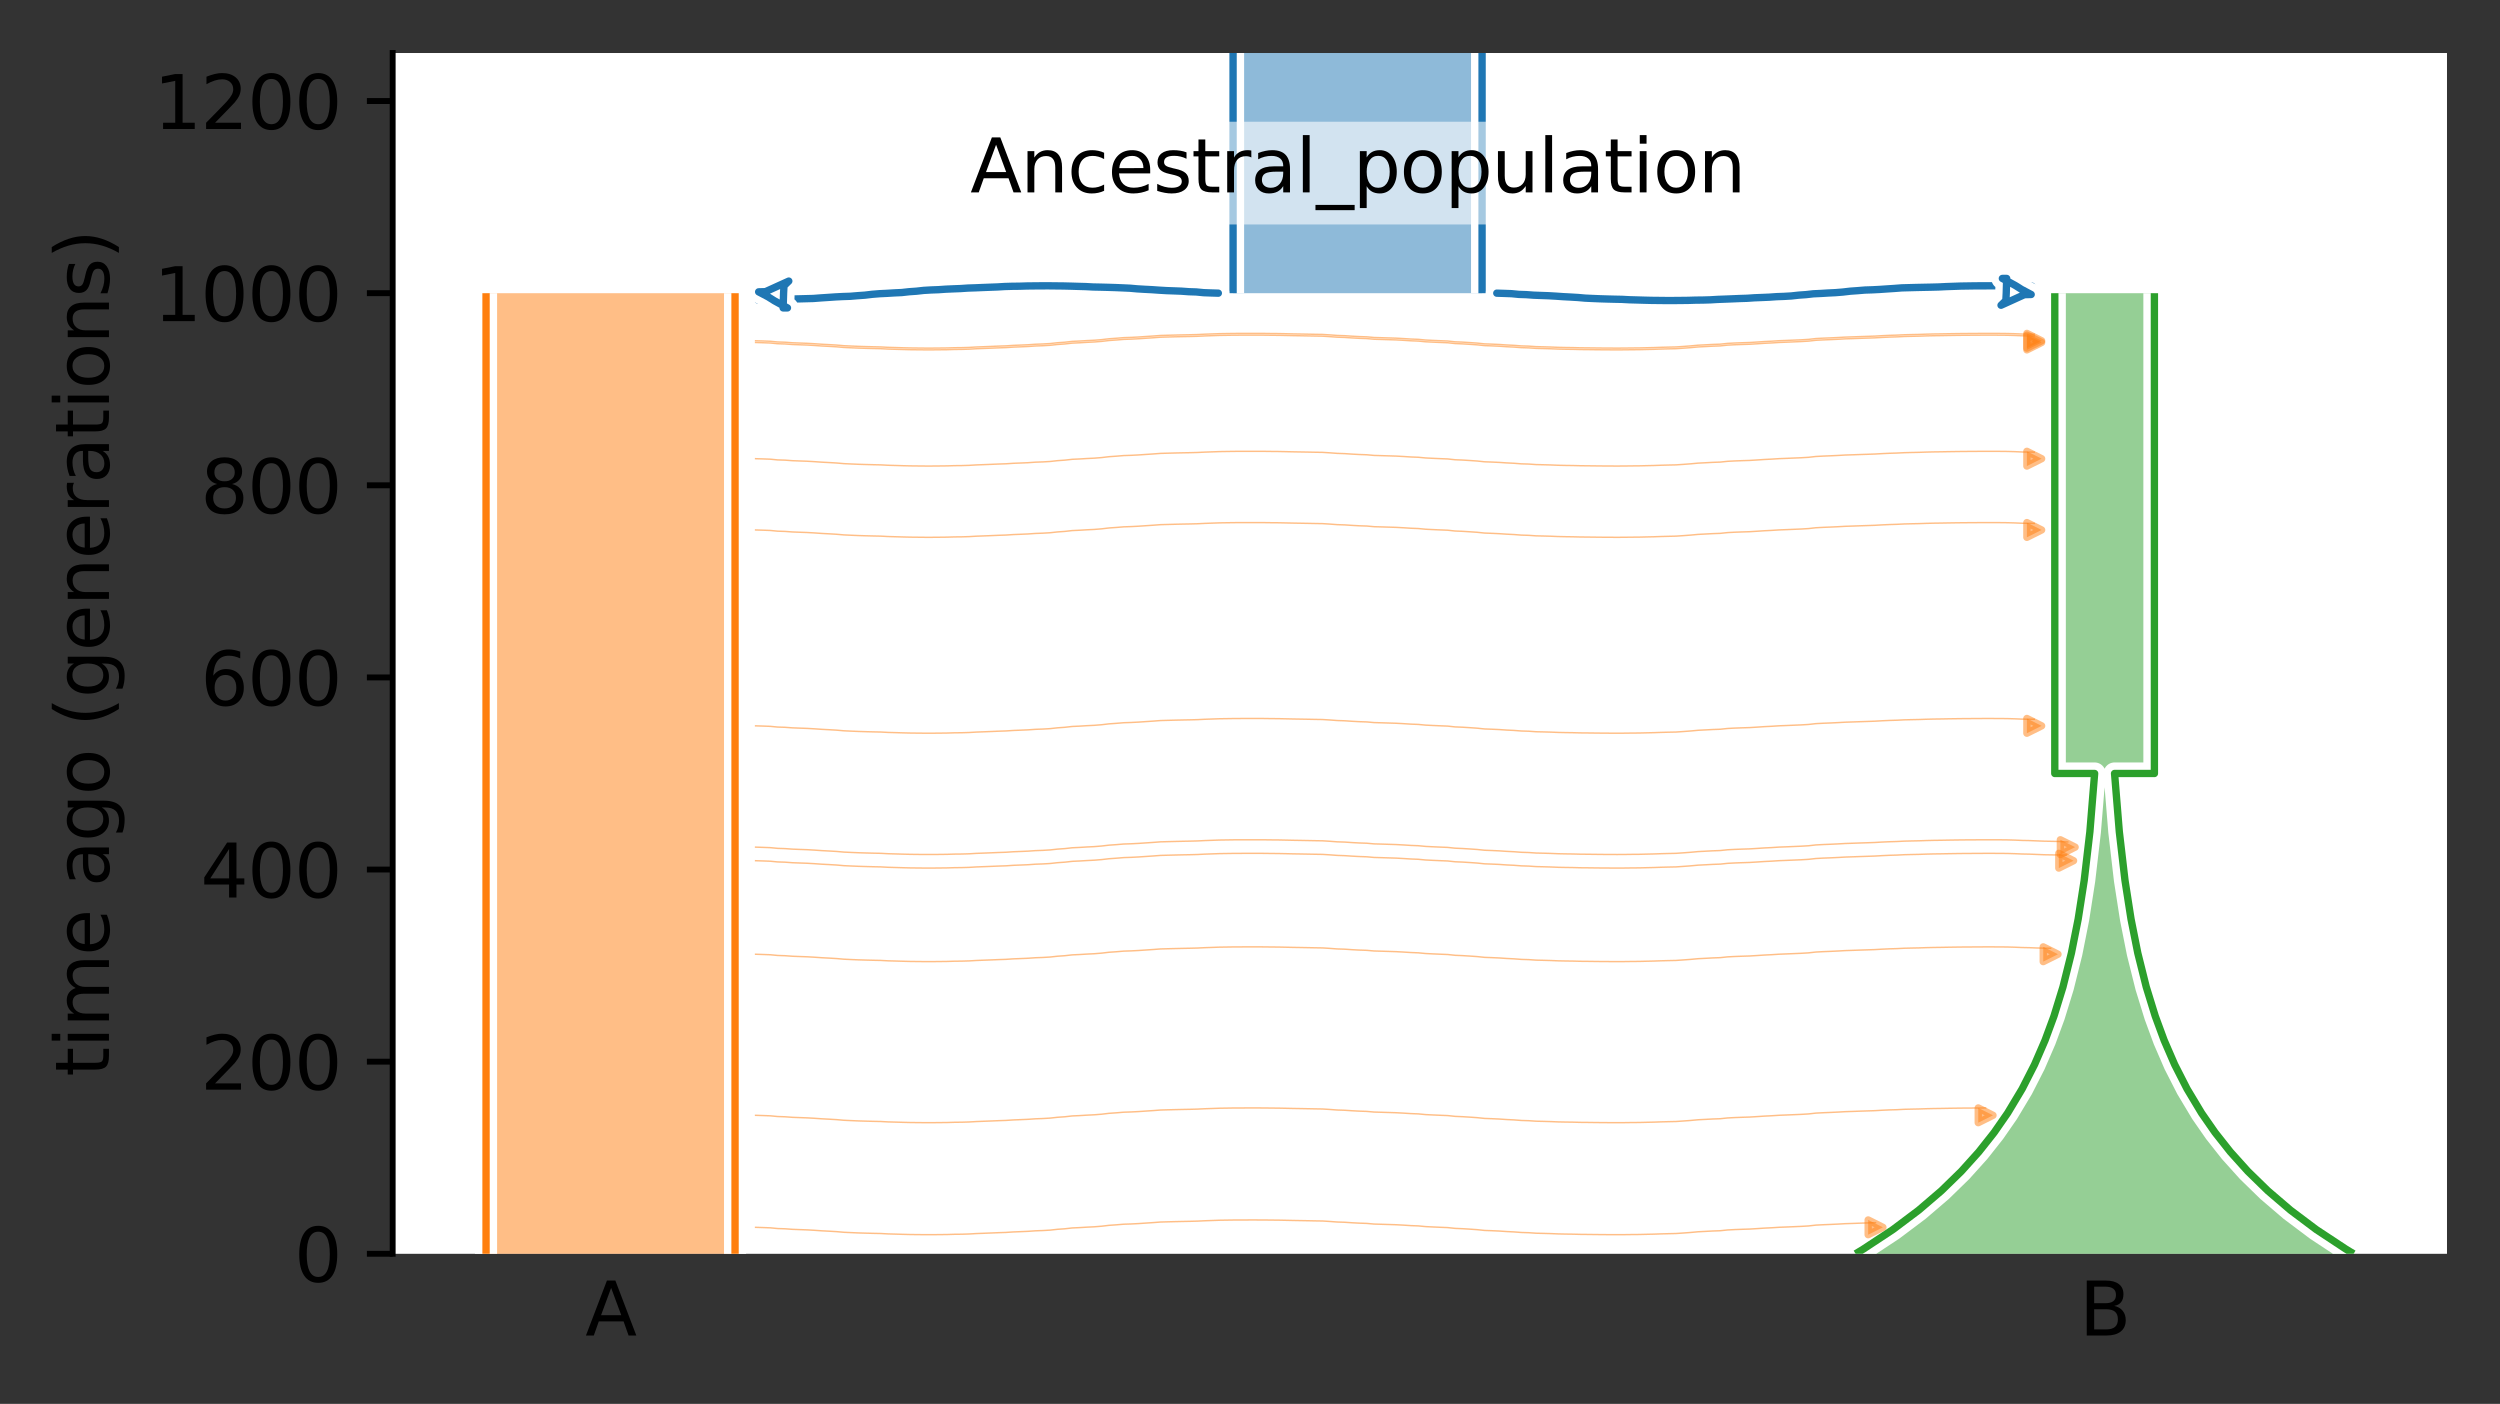<?xml version="1.0" encoding="utf-8" standalone="no"?>
<!DOCTYPE svg PUBLIC "-//W3C//DTD SVG 1.1//EN"
  "http://www.w3.org/Graphics/SVG/1.1/DTD/svg11.dtd">
<svg height="190.658pt" version="1.1" viewBox="0 0 339.528 190.658" width="339.528pt" xmlns="http://www.w3.org/2000/svg" xmlns:xlink="http://www.w3.org/1999/xlink">
 <rect x="0" y="0" width="339.528" height="190.658" fill="#333333" stroke="none"/>
 <defs>
  <style type="text/css">*{stroke-linecap:butt;stroke-linejoin:round;}</style>
 </defs>
 <g id="figure_1">
  <g id="patch_1">
   <path d="M 0 190.658 
L 339.528 190.658 
L 339.528 0 
L 0 0 
z
" style="fill:none;"/>
  </g>
  <g id="axes_1">
   <g id="patch_2">
    <path d="M 53.328 170.28 
L 332.328 170.28 
L 332.328 7.2 
L 53.328 7.2 
z
" style="fill:#ffffff;"/>
   </g>
   <path clip-path="url(#p006c5a1663)" d="M 102.618 46.279 
L 103.618 46.31 
L 104.618 46.347 
L 105.618 46.445 
L 106.618 46.477 
L 107.618 46.551 
L 108.618 46.59 
L 109.618 46.625 
L 110.618 46.683 
L 111.618 46.753 
L 112.618 46.805 
L 113.618 46.864 
L 114.618 46.952 
L 115.618 46.998 
L 116.618 47.041 
L 117.618 47.071 
L 118.618 47.097 
L 119.618 47.119 
L 120.618 47.173 
L 121.618 47.201 
L 122.618 47.231 
L 123.618 47.256 
L 124.618 47.267 
L 125.618 47.277 
L 126.618 47.277 
L 127.618 47.268 
L 128.618 47.256 
L 129.618 47.225 
L 130.618 47.214 
L 131.618 47.184 
L 132.618 47.124 
L 133.618 47.087 
L 134.618 47.048 
L 135.618 47.005 
L 136.618 46.972 
L 137.618 46.905 
L 138.618 46.866 
L 139.618 46.823 
L 140.618 46.753 
L 141.618 46.716 
L 142.618 46.658 
L 143.618 46.547 
L 144.618 46.476 
L 145.618 46.363 
L 146.618 46.317 
L 147.618 46.256 
L 148.618 46.208 
L 149.618 46.127 
L 150.618 46.008 
L 151.618 45.938 
L 152.618 45.855 
L 153.618 45.822 
L 154.618 45.77 
L 155.618 45.702 
L 156.618 45.636 
L 157.618 45.559 
L 158.618 45.532 
L 159.618 45.505 
L 160.618 45.483 
L 161.618 45.463 
L 162.618 45.437 
L 163.618 45.387 
L 164.618 45.352 
L 165.618 45.316 
L 166.618 45.3 
L 167.618 45.285 
L 168.618 45.281 
L 169.618 45.279 
L 170.618 45.279 
L 171.618 45.281 
L 172.618 45.295 
L 173.618 45.303 
L 174.618 45.324 
L 175.618 45.348 
L 176.618 45.365 
L 177.618 45.383 
L 178.618 45.404 
L 179.618 45.42 
L 180.618 45.483 
L 181.618 45.558 
L 182.618 45.591 
L 183.618 45.659 
L 184.618 45.713 
L 185.618 45.746 
L 186.618 45.836 
L 187.618 45.865 
L 188.618 45.896 
L 189.618 45.927 
L 190.618 45.982 
L 191.618 46.047 
L 192.618 46.085 
L 193.618 46.181 
L 194.618 46.23 
L 195.618 46.274 
L 196.618 46.314 
L 197.618 46.423 
L 198.618 46.464 
L 199.618 46.527 
L 200.618 46.597 
L 201.618 46.701 
L 202.618 46.738 
L 203.618 46.784 
L 204.618 46.852 
L 205.618 46.901 
L 206.618 46.979 
L 207.618 47.009 
L 208.618 47.079 
L 209.618 47.103 
L 210.618 47.131 
L 211.618 47.173 
L 212.618 47.195 
L 213.618 47.209 
L 214.618 47.235 
L 215.618 47.245 
L 216.618 47.257 
L 217.618 47.268 
L 218.618 47.274 
L 219.618 47.279 
L 220.618 47.273 
L 221.618 47.26 
L 222.618 47.252 
L 223.618 47.228 
L 224.618 47.204 
L 225.618 47.168 
L 226.618 47.142 
L 227.618 47.119 
L 228.618 47.051 
L 229.618 46.976 
L 230.618 46.882 
L 231.618 46.831 
L 232.618 46.777 
L 233.618 46.742 
L 234.618 46.636 
L 235.618 46.584 
L 236.618 46.547 
L 237.618 46.516 
L 238.618 46.455 
L 239.618 46.387 
L 240.618 46.338 
L 241.618 46.273 
L 242.618 46.235 
L 243.618 46.193 
L 244.618 46.151 
L 245.618 46.091 
L 246.618 45.978 
L 247.618 45.926 
L 248.618 45.886 
L 249.618 45.839 
L 250.618 45.783 
L 251.618 45.75 
L 252.618 45.714 
L 253.618 45.682 
L 254.618 45.647 
L 255.618 45.589 
L 256.618 45.544 
L 257.618 45.514 
L 258.618 45.464 
L 259.618 45.439 
L 260.618 45.418 
L 261.618 45.383 
L 262.618 45.358 
L 263.618 45.344 
L 264.618 45.325 
L 265.618 45.31 
L 266.618 45.297 
L 267.618 45.291 
L 268.618 45.284 
L 269.618 45.279 
L 270.618 45.281 
L 271.618 45.284 
L 272.618 45.295 
L 273.618 45.323 
L 274.618 45.367 
L 276.274 45.388 
" style="fill:none;stroke:#ff7f0e;stroke-linecap:square;stroke-opacity:0.5;stroke-width:0.2;"/>
   <path clip-path="url(#p006c5a1663)" d="M 102.618 151.472 
L 103.618 151.504 
L 104.618 151.541 
L 105.618 151.638 
L 106.618 151.671 
L 107.618 151.745 
L 108.618 151.783 
L 109.618 151.819 
L 110.618 151.876 
L 111.618 151.947 
L 112.618 151.999 
L 113.618 152.058 
L 114.618 152.146 
L 115.618 152.192 
L 116.618 152.235 
L 117.618 152.265 
L 118.618 152.291 
L 119.618 152.312 
L 120.618 152.367 
L 121.618 152.395 
L 122.618 152.424 
L 123.618 152.45 
L 124.618 152.461 
L 125.618 152.471 
L 126.618 152.471 
L 127.618 152.461 
L 128.618 152.45 
L 129.618 152.419 
L 130.618 152.407 
L 131.618 152.377 
L 132.618 152.318 
L 133.618 152.28 
L 134.618 152.241 
L 135.618 152.199 
L 136.618 152.166 
L 137.618 152.099 
L 138.618 152.059 
L 139.618 152.017 
L 140.618 151.946 
L 141.618 151.91 
L 142.618 151.851 
L 143.618 151.74 
L 144.618 151.67 
L 145.618 151.557 
L 146.618 151.511 
L 147.618 151.45 
L 148.618 151.401 
L 149.618 151.321 
L 150.618 151.202 
L 151.618 151.132 
L 152.618 151.049 
L 153.618 151.015 
L 154.618 150.964 
L 155.618 150.896 
L 156.618 150.83 
L 157.618 150.753 
L 158.618 150.725 
L 159.618 150.699 
L 160.618 150.676 
L 161.618 150.657 
L 162.618 150.63 
L 163.618 150.58 
L 164.618 150.545 
L 165.618 150.51 
L 166.618 150.494 
L 167.618 150.478 
L 168.618 150.475 
L 169.618 150.473 
L 170.618 150.473 
L 171.618 150.475 
L 172.618 150.488 
L 173.618 150.497 
L 174.618 150.518 
L 175.618 150.541 
L 176.618 150.558 
L 177.618 150.577 
L 178.618 150.597 
L 179.618 150.614 
L 180.618 150.677 
L 181.618 150.752 
L 182.618 150.785 
L 183.618 150.852 
L 184.618 150.906 
L 185.618 150.94 
L 186.618 151.03 
L 187.618 151.059 
L 188.618 151.09 
L 189.618 151.121 
L 190.618 151.176 
L 191.618 151.24 
L 192.618 151.279 
L 193.618 151.375 
L 194.618 151.424 
L 195.618 151.468 
L 196.618 151.508 
L 197.618 151.616 
L 198.618 151.658 
L 199.618 151.72 
L 200.618 151.79 
L 201.618 151.895 
L 202.618 151.932 
L 203.618 151.978 
L 204.618 152.046 
L 205.618 152.095 
L 206.618 152.172 
L 207.618 152.203 
L 208.618 152.272 
L 209.618 152.296 
L 210.618 152.325 
L 211.618 152.367 
L 212.618 152.388 
L 213.618 152.402 
L 214.618 152.429 
L 215.618 152.438 
L 216.618 152.451 
L 217.618 152.462 
L 218.618 152.468 
L 219.618 152.472 
L 220.618 152.467 
L 221.618 152.453 
L 222.618 152.446 
L 223.618 152.421 
L 224.618 152.398 
L 225.618 152.361 
L 226.618 152.335 
L 227.618 152.313 
L 228.618 152.244 
L 229.618 152.17 
L 230.618 152.076 
L 231.618 152.025 
L 232.618 151.971 
L 233.618 151.936 
L 234.618 151.83 
L 235.618 151.777 
L 236.618 151.74 
L 237.618 151.709 
L 238.618 151.648 
L 239.618 151.581 
L 240.618 151.532 
L 241.618 151.467 
L 242.618 151.428 
L 243.618 151.386 
L 244.618 151.344 
L 245.618 151.285 
L 246.618 151.172 
L 247.618 151.12 
L 248.618 151.08 
L 249.618 151.033 
L 250.618 150.976 
L 251.618 150.944 
L 252.618 150.907 
L 253.618 150.875 
L 254.618 150.841 
L 255.618 150.783 
L 256.618 150.737 
L 257.618 150.708 
L 258.618 150.657 
L 259.618 150.632 
L 260.618 150.611 
L 261.618 150.576 
L 262.618 150.552 
L 263.618 150.538 
L 264.618 150.519 
L 265.618 150.503 
L 266.618 150.491 
L 267.618 150.485 
L 268.618 150.478 
L 269.669 150.473 
" style="fill:none;stroke:#ff7f0e;stroke-linecap:square;stroke-opacity:0.5;stroke-width:0.2;"/>
   <path clip-path="url(#p006c5a1663)" d="M 102.618 46.515 
L 103.618 46.547 
L 104.618 46.584 
L 105.618 46.682 
L 106.618 46.714 
L 107.618 46.788 
L 108.618 46.826 
L 109.618 46.862 
L 110.618 46.919 
L 111.618 46.99 
L 112.618 47.042 
L 113.618 47.101 
L 114.618 47.189 
L 115.618 47.235 
L 116.618 47.278 
L 117.618 47.308 
L 118.618 47.334 
L 119.618 47.355 
L 120.618 47.41 
L 121.618 47.438 
L 122.618 47.467 
L 123.618 47.493 
L 124.618 47.504 
L 125.618 47.514 
L 126.618 47.514 
L 127.618 47.504 
L 128.618 47.493 
L 129.618 47.462 
L 130.618 47.45 
L 131.618 47.42 
L 132.618 47.361 
L 133.618 47.323 
L 134.618 47.284 
L 135.618 47.242 
L 136.618 47.209 
L 137.618 47.142 
L 138.618 47.103 
L 139.618 47.06 
L 140.618 46.989 
L 141.618 46.953 
L 142.618 46.894 
L 143.618 46.784 
L 144.618 46.713 
L 145.618 46.6 
L 146.618 46.554 
L 147.618 46.493 
L 148.618 46.444 
L 149.618 46.364 
L 150.618 46.245 
L 151.618 46.175 
L 152.618 46.092 
L 153.618 46.058 
L 154.618 46.007 
L 155.618 45.939 
L 156.618 45.873 
L 157.618 45.796 
L 158.618 45.768 
L 159.618 45.742 
L 160.618 45.719 
L 161.618 45.7 
L 162.618 45.673 
L 163.618 45.623 
L 164.618 45.588 
L 165.618 45.553 
L 166.618 45.537 
L 167.618 45.521 
L 168.618 45.518 
L 169.618 45.516 
L 170.618 45.516 
L 171.618 45.518 
L 172.618 45.531 
L 173.618 45.54 
L 174.618 45.561 
L 175.618 45.584 
L 176.618 45.601 
L 177.618 45.62 
L 178.618 45.64 
L 179.618 45.657 
L 180.618 45.72 
L 181.618 45.795 
L 182.618 45.828 
L 183.618 45.895 
L 184.618 45.949 
L 185.618 45.983 
L 186.618 46.073 
L 187.618 46.102 
L 188.618 46.133 
L 189.618 46.164 
L 190.618 46.219 
L 191.618 46.284 
L 192.618 46.322 
L 193.618 46.418 
L 194.618 46.467 
L 195.618 46.511 
L 196.618 46.551 
L 197.618 46.659 
L 198.618 46.701 
L 199.618 46.763 
L 200.618 46.833 
L 201.618 46.938 
L 202.618 46.975 
L 203.618 47.021 
L 204.618 47.089 
L 205.618 47.138 
L 206.618 47.215 
L 207.618 47.246 
L 208.618 47.315 
L 209.618 47.339 
L 210.618 47.368 
L 211.618 47.41 
L 212.618 47.431 
L 213.618 47.445 
L 214.618 47.472 
L 215.618 47.481 
L 216.618 47.494 
L 217.618 47.505 
L 218.618 47.511 
L 219.618 47.515 
L 220.618 47.51 
L 221.618 47.497 
L 222.618 47.489 
L 223.618 47.464 
L 224.618 47.441 
L 225.618 47.404 
L 226.618 47.378 
L 227.618 47.356 
L 228.618 47.287 
L 229.618 47.213 
L 230.618 47.119 
L 231.618 47.068 
L 232.618 47.014 
L 233.618 46.979 
L 234.618 46.873 
L 235.618 46.82 
L 236.618 46.783 
L 237.618 46.752 
L 238.618 46.691 
L 239.618 46.624 
L 240.618 46.575 
L 241.618 46.51 
L 242.618 46.472 
L 243.618 46.43 
L 244.618 46.387 
L 245.618 46.328 
L 246.618 46.215 
L 247.618 46.163 
L 248.618 46.123 
L 249.618 46.076 
L 250.618 46.019 
L 251.618 45.987 
L 252.618 45.95 
L 253.618 45.918 
L 254.618 45.884 
L 255.618 45.826 
L 256.618 45.78 
L 257.618 45.751 
L 258.618 45.7 
L 259.618 45.675 
L 260.618 45.654 
L 261.618 45.619 
L 262.618 45.595 
L 263.618 45.581 
L 264.618 45.562 
L 265.618 45.546 
L 266.618 45.534 
L 267.618 45.528 
L 268.618 45.521 
L 269.618 45.516 
L 270.618 45.518 
L 271.618 45.52 
L 272.618 45.532 
L 273.618 45.56 
L 274.618 45.604 
L 276.274 45.624 
" style="fill:none;stroke:#ff7f0e;stroke-linecap:square;stroke-opacity:0.5;stroke-width:0.2;"/>
   <path clip-path="url(#p006c5a1663)" d="M 102.618 129.597 
L 103.618 129.629 
L 104.618 129.666 
L 105.618 129.763 
L 106.618 129.796 
L 107.618 129.869 
L 108.618 129.908 
L 109.618 129.943 
L 110.618 130.001 
L 111.618 130.071 
L 112.618 130.123 
L 113.618 130.183 
L 114.618 130.271 
L 115.618 130.317 
L 116.618 130.359 
L 117.618 130.39 
L 118.618 130.416 
L 119.618 130.437 
L 120.618 130.491 
L 121.618 130.519 
L 122.618 130.549 
L 123.618 130.575 
L 124.618 130.586 
L 125.618 130.596 
L 126.618 130.596 
L 127.618 130.586 
L 128.618 130.574 
L 129.618 130.543 
L 130.618 130.532 
L 131.618 130.502 
L 132.618 130.442 
L 133.618 130.405 
L 134.618 130.366 
L 135.618 130.324 
L 136.618 130.291 
L 137.618 130.223 
L 138.618 130.184 
L 139.618 130.142 
L 140.618 130.071 
L 141.618 130.035 
L 142.618 129.976 
L 143.618 129.865 
L 144.618 129.795 
L 145.618 129.682 
L 146.618 129.636 
L 147.618 129.575 
L 148.618 129.526 
L 149.618 129.445 
L 150.618 129.327 
L 151.618 129.257 
L 152.618 129.173 
L 153.618 129.14 
L 154.618 129.089 
L 155.618 129.021 
L 156.618 128.954 
L 157.618 128.877 
L 158.618 128.85 
L 159.618 128.824 
L 160.618 128.801 
L 161.618 128.781 
L 162.618 128.755 
L 163.618 128.705 
L 164.618 128.67 
L 165.618 128.634 
L 166.618 128.619 
L 167.618 128.603 
L 168.618 128.6 
L 169.618 128.597 
L 170.618 128.598 
L 171.618 128.6 
L 172.618 128.613 
L 173.618 128.621 
L 174.618 128.643 
L 175.618 128.666 
L 176.618 128.683 
L 177.618 128.702 
L 178.618 128.722 
L 179.618 128.739 
L 180.618 128.802 
L 181.618 128.877 
L 182.618 128.909 
L 183.618 128.977 
L 184.618 129.031 
L 185.618 129.065 
L 186.618 129.155 
L 187.618 129.183 
L 188.618 129.215 
L 189.618 129.246 
L 190.618 129.301 
L 191.618 129.365 
L 192.618 129.404 
L 193.618 129.499 
L 194.618 129.549 
L 195.618 129.593 
L 196.618 129.633 
L 197.618 129.741 
L 198.618 129.783 
L 199.618 129.845 
L 200.618 129.915 
L 201.618 130.02 
L 202.618 130.057 
L 203.618 130.102 
L 204.618 130.171 
L 205.618 130.22 
L 206.618 130.297 
L 207.618 130.328 
L 208.618 130.397 
L 209.618 130.421 
L 210.618 130.45 
L 211.618 130.492 
L 212.618 130.513 
L 213.618 130.527 
L 214.618 130.554 
L 215.618 130.563 
L 216.618 130.576 
L 217.618 130.587 
L 218.618 130.592 
L 219.618 130.597 
L 220.618 130.592 
L 221.618 130.578 
L 222.618 130.571 
L 223.618 130.546 
L 224.618 130.522 
L 225.618 130.486 
L 226.618 130.46 
L 227.618 130.438 
L 228.618 130.369 
L 229.618 130.295 
L 230.618 130.201 
L 231.618 130.15 
L 232.618 130.096 
L 233.618 130.06 
L 234.618 129.954 
L 235.618 129.902 
L 236.618 129.865 
L 237.618 129.834 
L 238.618 129.773 
L 239.618 129.706 
L 240.618 129.657 
L 241.618 129.592 
L 242.618 129.553 
L 243.618 129.511 
L 244.618 129.469 
L 245.618 129.41 
L 246.618 129.297 
L 247.618 129.244 
L 248.618 129.205 
L 249.618 129.158 
L 250.618 129.101 
L 251.618 129.068 
L 252.618 129.032 
L 253.618 129 
L 254.618 128.966 
L 255.618 128.908 
L 256.618 128.862 
L 257.618 128.833 
L 258.618 128.782 
L 259.618 128.757 
L 260.618 128.736 
L 261.618 128.701 
L 262.618 128.677 
L 263.618 128.663 
L 264.618 128.644 
L 265.618 128.628 
L 266.618 128.616 
L 267.618 128.61 
L 268.618 128.603 
L 269.618 128.598 
L 270.618 128.599 
L 271.618 128.602 
L 272.618 128.613 
L 273.618 128.642 
L 274.618 128.685 
L 275.618 128.706 
L 276.618 128.747 
L 278.495 128.787 
" style="fill:none;stroke:#ff7f0e;stroke-linecap:square;stroke-opacity:0.5;stroke-width:0.2;"/>
   <path clip-path="url(#p006c5a1663)" d="M 102.618 115.051 
L 103.618 115.083 
L 104.618 115.12 
L 105.618 115.217 
L 106.618 115.25 
L 107.618 115.323 
L 108.618 115.362 
L 109.618 115.397 
L 110.618 115.455 
L 111.618 115.525 
L 112.618 115.577 
L 113.618 115.636 
L 114.618 115.725 
L 115.618 115.771 
L 116.618 115.813 
L 117.618 115.844 
L 118.618 115.87 
L 119.618 115.891 
L 120.618 115.945 
L 121.618 115.973 
L 122.618 116.003 
L 123.618 116.028 
L 124.618 116.04 
L 125.618 116.05 
L 126.618 116.05 
L 127.618 116.04 
L 128.618 116.028 
L 129.618 115.997 
L 130.618 115.986 
L 131.618 115.956 
L 132.618 115.896 
L 133.618 115.859 
L 134.618 115.82 
L 135.618 115.778 
L 136.618 115.745 
L 137.618 115.677 
L 138.618 115.638 
L 139.618 115.596 
L 140.618 115.525 
L 141.618 115.489 
L 142.618 115.43 
L 143.618 115.319 
L 144.618 115.249 
L 145.618 115.136 
L 146.618 115.09 
L 147.618 115.029 
L 148.618 114.98 
L 149.618 114.899 
L 150.618 114.781 
L 151.618 114.711 
L 152.618 114.627 
L 153.618 114.594 
L 154.618 114.543 
L 155.618 114.475 
L 156.618 114.408 
L 157.618 114.331 
L 158.618 114.304 
L 159.618 114.278 
L 160.618 114.255 
L 161.618 114.235 
L 162.618 114.209 
L 163.618 114.159 
L 164.618 114.124 
L 165.618 114.088 
L 166.618 114.073 
L 167.618 114.057 
L 168.618 114.054 
L 169.618 114.051 
L 170.618 114.052 
L 171.618 114.054 
L 172.618 114.067 
L 173.618 114.075 
L 174.618 114.097 
L 175.618 114.12 
L 176.618 114.137 
L 177.618 114.156 
L 178.618 114.176 
L 179.618 114.193 
L 180.618 114.255 
L 181.618 114.331 
L 182.618 114.363 
L 183.618 114.431 
L 184.618 114.485 
L 185.618 114.519 
L 186.618 114.609 
L 187.618 114.637 
L 188.618 114.669 
L 189.618 114.7 
L 190.618 114.755 
L 191.618 114.819 
L 192.618 114.857 
L 193.618 114.953 
L 194.618 115.003 
L 195.618 115.047 
L 196.618 115.087 
L 197.618 115.195 
L 198.618 115.237 
L 199.618 115.299 
L 200.618 115.369 
L 201.618 115.473 
L 202.618 115.51 
L 203.618 115.556 
L 204.618 115.625 
L 205.618 115.674 
L 206.618 115.751 
L 207.618 115.782 
L 208.618 115.851 
L 209.618 115.875 
L 210.618 115.904 
L 211.618 115.946 
L 212.618 115.967 
L 213.618 115.981 
L 214.618 116.008 
L 215.618 116.017 
L 216.618 116.03 
L 217.618 116.041 
L 218.618 116.046 
L 219.618 116.051 
L 220.618 116.046 
L 221.618 116.032 
L 222.618 116.025 
L 223.618 116 
L 224.618 115.976 
L 225.618 115.94 
L 226.618 115.914 
L 227.618 115.892 
L 228.618 115.823 
L 229.618 115.749 
L 230.618 115.655 
L 231.618 115.604 
L 232.618 115.55 
L 233.618 115.514 
L 234.618 115.408 
L 235.618 115.356 
L 236.618 115.319 
L 237.618 115.288 
L 238.618 115.227 
L 239.618 115.16 
L 240.618 115.111 
L 241.618 115.045 
L 242.618 115.007 
L 243.618 114.965 
L 244.618 114.923 
L 245.618 114.864 
L 246.618 114.751 
L 247.618 114.698 
L 248.618 114.659 
L 249.618 114.612 
L 250.618 114.555 
L 251.618 114.522 
L 252.618 114.486 
L 253.618 114.454 
L 254.618 114.42 
L 255.618 114.361 
L 256.618 114.316 
L 257.618 114.287 
L 258.618 114.236 
L 259.618 114.211 
L 260.618 114.19 
L 261.618 114.155 
L 262.618 114.131 
L 263.618 114.117 
L 264.618 114.098 
L 265.618 114.082 
L 266.618 114.069 
L 267.618 114.064 
L 268.618 114.057 
L 269.618 114.052 
L 270.618 114.053 
L 271.618 114.056 
L 272.618 114.067 
L 273.618 114.096 
L 274.618 114.139 
L 275.618 114.16 
L 276.618 114.201 
L 277.618 114.241 
L 278.618 114.26 
L 279.618 114.283 
L 280.822 114.349 
" style="fill:none;stroke:#ff7f0e;stroke-linecap:square;stroke-opacity:0.5;stroke-width:0.2;"/>
   <path clip-path="url(#p006c5a1663)" d="M 102.618 62.295 
L 103.618 62.326 
L 104.618 62.363 
L 105.618 62.461 
L 106.618 62.493 
L 107.618 62.567 
L 108.618 62.605 
L 109.618 62.641 
L 110.618 62.698 
L 111.618 62.769 
L 112.618 62.821 
L 113.618 62.88 
L 114.618 62.968 
L 115.618 63.014 
L 116.618 63.057 
L 117.618 63.087 
L 118.618 63.113 
L 119.618 63.135 
L 120.618 63.189 
L 121.618 63.217 
L 122.618 63.247 
L 123.618 63.272 
L 124.618 63.283 
L 125.618 63.293 
L 126.618 63.293 
L 127.618 63.284 
L 128.618 63.272 
L 129.618 63.241 
L 130.618 63.23 
L 131.618 63.2 
L 132.618 63.14 
L 133.618 63.103 
L 134.618 63.063 
L 135.618 63.021 
L 136.618 62.988 
L 137.618 62.921 
L 138.618 62.882 
L 139.618 62.839 
L 140.618 62.768 
L 141.618 62.732 
L 142.618 62.674 
L 143.618 62.563 
L 144.618 62.492 
L 145.618 62.379 
L 146.618 62.333 
L 147.618 62.272 
L 148.618 62.224 
L 149.618 62.143 
L 150.618 62.024 
L 151.618 61.954 
L 152.618 61.871 
L 153.618 61.838 
L 154.618 61.786 
L 155.618 61.718 
L 156.618 61.652 
L 157.618 61.575 
L 158.618 61.548 
L 159.618 61.521 
L 160.618 61.498 
L 161.618 61.479 
L 162.618 61.452 
L 163.618 61.403 
L 164.618 61.368 
L 165.618 61.332 
L 166.618 61.316 
L 167.618 61.301 
L 168.618 61.297 
L 169.618 61.295 
L 170.618 61.295 
L 171.618 61.297 
L 172.618 61.31 
L 173.618 61.319 
L 174.618 61.34 
L 175.618 61.363 
L 176.618 61.381 
L 177.618 61.399 
L 178.618 61.42 
L 179.618 61.436 
L 180.618 61.499 
L 181.618 61.574 
L 182.618 61.607 
L 183.618 61.674 
L 184.618 61.728 
L 185.618 61.762 
L 186.618 61.852 
L 187.618 61.881 
L 188.618 61.912 
L 189.618 61.943 
L 190.618 61.998 
L 191.618 62.063 
L 192.618 62.101 
L 193.618 62.197 
L 194.618 62.246 
L 195.618 62.29 
L 196.618 62.33 
L 197.618 62.439 
L 198.618 62.48 
L 199.618 62.542 
L 200.618 62.612 
L 201.618 62.717 
L 202.618 62.754 
L 203.618 62.8 
L 204.618 62.868 
L 205.618 62.917 
L 206.618 62.995 
L 207.618 63.025 
L 208.618 63.095 
L 209.618 63.119 
L 210.618 63.147 
L 211.618 63.189 
L 212.618 63.211 
L 213.618 63.225 
L 214.618 63.251 
L 215.618 63.261 
L 216.618 63.273 
L 217.618 63.284 
L 218.618 63.29 
L 219.618 63.295 
L 220.618 63.289 
L 221.618 63.276 
L 222.618 63.268 
L 223.618 63.243 
L 224.618 63.22 
L 225.618 63.184 
L 226.618 63.158 
L 227.618 63.135 
L 228.618 63.067 
L 229.618 62.992 
L 230.618 62.898 
L 231.618 62.847 
L 232.618 62.793 
L 233.618 62.758 
L 234.618 62.652 
L 235.618 62.6 
L 236.618 62.563 
L 237.618 62.532 
L 238.618 62.47 
L 239.618 62.403 
L 240.618 62.354 
L 241.618 62.289 
L 242.618 62.251 
L 243.618 62.209 
L 244.618 62.167 
L 245.618 62.107 
L 246.618 61.994 
L 247.618 61.942 
L 248.618 61.902 
L 249.618 61.855 
L 250.618 61.798 
L 251.618 61.766 
L 252.618 61.73 
L 253.618 61.698 
L 254.618 61.663 
L 255.618 61.605 
L 256.618 61.56 
L 257.618 61.53 
L 258.618 61.48 
L 259.618 61.454 
L 260.618 61.433 
L 261.618 61.398 
L 262.618 61.374 
L 263.618 61.36 
L 264.618 61.341 
L 265.618 61.326 
L 266.618 61.313 
L 267.618 61.307 
L 268.618 61.3 
L 269.618 61.295 
L 270.618 61.297 
L 271.618 61.3 
L 272.618 61.311 
L 273.618 61.339 
L 274.618 61.383 
L 276.274 61.403 
" style="fill:none;stroke:#ff7f0e;stroke-linecap:square;stroke-opacity:0.5;stroke-width:0.2;"/>
   <path clip-path="url(#p006c5a1663)" d="M 102.618 116.894 
L 103.618 116.926 
L 104.618 116.963 
L 105.618 117.06 
L 106.618 117.093 
L 107.618 117.167 
L 108.618 117.205 
L 109.618 117.24 
L 110.618 117.298 
L 111.618 117.369 
L 112.618 117.42 
L 113.618 117.48 
L 114.618 117.568 
L 115.618 117.614 
L 116.618 117.656 
L 117.618 117.687 
L 118.618 117.713 
L 119.618 117.734 
L 120.618 117.788 
L 121.618 117.816 
L 122.618 117.846 
L 123.618 117.872 
L 124.618 117.883 
L 125.618 117.893 
L 126.618 117.893 
L 127.618 117.883 
L 128.618 117.871 
L 129.618 117.84 
L 130.618 117.829 
L 131.618 117.799 
L 132.618 117.739 
L 133.618 117.702 
L 134.618 117.663 
L 135.618 117.621 
L 136.618 117.588 
L 137.618 117.52 
L 138.618 117.481 
L 139.618 117.439 
L 140.618 117.368 
L 141.618 117.332 
L 142.618 117.273 
L 143.618 117.162 
L 144.618 117.092 
L 145.618 116.979 
L 146.618 116.933 
L 147.618 116.872 
L 148.618 116.823 
L 149.618 116.742 
L 150.618 116.624 
L 151.618 116.554 
L 152.618 116.47 
L 153.618 116.437 
L 154.618 116.386 
L 155.618 116.318 
L 156.618 116.251 
L 157.618 116.174 
L 158.618 116.147 
L 159.618 116.121 
L 160.618 116.098 
L 161.618 116.079 
L 162.618 116.052 
L 163.618 116.002 
L 164.618 115.967 
L 165.618 115.931 
L 166.618 115.916 
L 167.618 115.9 
L 168.618 115.897 
L 169.618 115.894 
L 170.618 115.895 
L 171.618 115.897 
L 172.618 115.91 
L 173.618 115.919 
L 174.618 115.94 
L 175.618 115.963 
L 176.618 115.98 
L 177.618 115.999 
L 178.618 116.019 
L 179.618 116.036 
L 180.618 116.099 
L 181.618 116.174 
L 182.618 116.207 
L 183.618 116.274 
L 184.618 116.328 
L 185.618 116.362 
L 186.618 116.452 
L 187.618 116.48 
L 188.618 116.512 
L 189.618 116.543 
L 190.618 116.598 
L 191.618 116.662 
L 192.618 116.701 
L 193.618 116.796 
L 194.618 116.846 
L 195.618 116.89 
L 196.618 116.93 
L 197.618 117.038 
L 198.618 117.08 
L 199.618 117.142 
L 200.618 117.212 
L 201.618 117.317 
L 202.618 117.354 
L 203.618 117.399 
L 204.618 117.468 
L 205.618 117.517 
L 206.618 117.594 
L 207.618 117.625 
L 208.618 117.694 
L 209.618 117.718 
L 210.618 117.747 
L 211.618 117.789 
L 212.618 117.81 
L 213.618 117.824 
L 214.618 117.851 
L 215.618 117.86 
L 216.618 117.873 
L 217.618 117.884 
L 218.618 117.889 
L 219.618 117.894 
L 220.618 117.889 
L 221.618 117.875 
L 222.618 117.868 
L 223.618 117.843 
L 224.618 117.819 
L 225.618 117.783 
L 226.618 117.757 
L 227.618 117.735 
L 228.618 117.666 
L 229.618 117.592 
L 230.618 117.498 
L 231.618 117.447 
L 232.618 117.393 
L 233.618 117.358 
L 234.618 117.251 
L 235.618 117.199 
L 236.618 117.162 
L 237.618 117.131 
L 238.618 117.07 
L 239.618 117.003 
L 240.618 116.954 
L 241.618 116.889 
L 242.618 116.85 
L 243.618 116.808 
L 244.618 116.766 
L 245.618 116.707 
L 246.618 116.594 
L 247.618 116.541 
L 248.618 116.502 
L 249.618 116.455 
L 250.618 116.398 
L 251.618 116.365 
L 252.618 116.329 
L 253.618 116.297 
L 254.618 116.263 
L 255.618 116.205 
L 256.618 116.159 
L 257.618 116.13 
L 258.618 116.079 
L 259.618 116.054 
L 260.618 116.033 
L 261.618 115.998 
L 262.618 115.974 
L 263.618 115.96 
L 264.618 115.941 
L 265.618 115.925 
L 266.618 115.913 
L 267.618 115.907 
L 268.618 115.9 
L 269.618 115.895 
L 270.618 115.896 
L 271.618 115.899 
L 272.618 115.91 
L 273.618 115.939 
L 274.618 115.982 
L 275.618 116.003 
L 276.618 116.044 
L 277.618 116.084 
L 278.618 116.103 
L 280.611 116.126 
" style="fill:none;stroke:#ff7f0e;stroke-linecap:square;stroke-opacity:0.5;stroke-width:0.2;"/>
   <path clip-path="url(#p006c5a1663)" d="M 102.618 98.578 
L 103.618 98.609 
L 104.618 98.646 
L 105.618 98.744 
L 106.618 98.776 
L 107.618 98.85 
L 108.618 98.889 
L 109.618 98.924 
L 110.618 98.982 
L 111.618 99.052 
L 112.618 99.104 
L 113.618 99.163 
L 114.618 99.251 
L 115.618 99.298 
L 116.618 99.34 
L 117.618 99.371 
L 118.618 99.397 
L 119.618 99.418 
L 120.618 99.472 
L 121.618 99.5 
L 122.618 99.53 
L 123.618 99.555 
L 124.618 99.566 
L 125.618 99.576 
L 126.618 99.576 
L 127.618 99.567 
L 128.618 99.555 
L 129.618 99.524 
L 130.618 99.513 
L 131.618 99.483 
L 132.618 99.423 
L 133.618 99.386 
L 134.618 99.347 
L 135.618 99.304 
L 136.618 99.271 
L 137.618 99.204 
L 138.618 99.165 
L 139.618 99.122 
L 140.618 99.052 
L 141.618 99.015 
L 142.618 98.957 
L 143.618 98.846 
L 144.618 98.775 
L 145.618 98.662 
L 146.618 98.617 
L 147.618 98.555 
L 148.618 98.507 
L 149.618 98.426 
L 150.618 98.307 
L 151.618 98.237 
L 152.618 98.154 
L 153.618 98.121 
L 154.618 98.07 
L 155.618 98.001 
L 156.618 97.935 
L 157.618 97.858 
L 158.618 97.831 
L 159.618 97.804 
L 160.618 97.782 
L 161.618 97.762 
L 162.618 97.736 
L 163.618 97.686 
L 164.618 97.651 
L 165.618 97.615 
L 166.618 97.6 
L 167.618 97.584 
L 168.618 97.58 
L 169.618 97.578 
L 170.618 97.578 
L 171.618 97.58 
L 172.618 97.594 
L 173.618 97.602 
L 174.618 97.624 
L 175.618 97.647 
L 176.618 97.664 
L 177.618 97.682 
L 178.618 97.703 
L 179.618 97.719 
L 180.618 97.782 
L 181.618 97.857 
L 182.618 97.89 
L 183.618 97.958 
L 184.618 98.012 
L 185.618 98.045 
L 186.618 98.136 
L 187.618 98.164 
L 188.618 98.196 
L 189.618 98.227 
L 190.618 98.281 
L 191.618 98.346 
L 192.618 98.384 
L 193.618 98.48 
L 194.618 98.529 
L 195.618 98.573 
L 196.618 98.614 
L 197.618 98.722 
L 198.618 98.764 
L 199.618 98.826 
L 200.618 98.896 
L 201.618 99 
L 202.618 99.037 
L 203.618 99.083 
L 204.618 99.151 
L 205.618 99.2 
L 206.618 99.278 
L 207.618 99.308 
L 208.618 99.378 
L 209.618 99.402 
L 210.618 99.43 
L 211.618 99.472 
L 212.618 99.494 
L 213.618 99.508 
L 214.618 99.535 
L 215.618 99.544 
L 216.618 99.556 
L 217.618 99.567 
L 218.618 99.573 
L 219.618 99.578 
L 220.618 99.572 
L 221.618 99.559 
L 222.618 99.551 
L 223.618 99.527 
L 224.618 99.503 
L 225.618 99.467 
L 226.618 99.441 
L 227.618 99.419 
L 228.618 99.35 
L 229.618 99.275 
L 230.618 99.181 
L 231.618 99.13 
L 232.618 99.076 
L 233.618 99.041 
L 234.618 98.935 
L 235.618 98.883 
L 236.618 98.846 
L 237.618 98.815 
L 238.618 98.754 
L 239.618 98.686 
L 240.618 98.637 
L 241.618 98.572 
L 242.618 98.534 
L 243.618 98.492 
L 244.618 98.45 
L 245.618 98.39 
L 246.618 98.277 
L 247.618 98.225 
L 248.618 98.186 
L 249.618 98.138 
L 250.618 98.082 
L 251.618 98.049 
L 252.618 98.013 
L 253.618 97.981 
L 254.618 97.946 
L 255.618 97.888 
L 256.618 97.843 
L 257.618 97.813 
L 258.618 97.763 
L 259.618 97.738 
L 260.618 97.717 
L 261.618 97.682 
L 262.618 97.657 
L 263.618 97.643 
L 264.618 97.624 
L 265.618 97.609 
L 266.618 97.596 
L 267.618 97.59 
L 268.618 97.583 
L 269.618 97.578 
L 270.618 97.58 
L 271.618 97.583 
L 272.618 97.594 
L 273.618 97.622 
L 274.618 97.666 
L 276.274 97.687 
" style="fill:none;stroke:#ff7f0e;stroke-linecap:square;stroke-opacity:0.5;stroke-width:0.2;"/>
   <path clip-path="url(#p006c5a1663)" d="M 102.618 166.685 
L 103.618 166.716 
L 104.618 166.753 
L 105.618 166.851 
L 106.618 166.883 
L 107.618 166.957 
L 108.618 166.995 
L 109.618 167.031 
L 110.618 167.088 
L 111.618 167.159 
L 112.618 167.211 
L 113.618 167.27 
L 114.618 167.358 
L 115.618 167.404 
L 116.618 167.447 
L 117.618 167.477 
L 118.618 167.503 
L 119.618 167.524 
L 120.618 167.579 
L 121.618 167.607 
L 122.618 167.636 
L 123.618 167.662 
L 124.618 167.673 
L 125.618 167.683 
L 126.618 167.683 
L 127.618 167.673 
L 128.618 167.662 
L 129.618 167.631 
L 130.618 167.62 
L 131.618 167.589 
L 132.618 167.53 
L 133.618 167.493 
L 134.618 167.453 
L 135.618 167.411 
L 136.618 167.378 
L 137.618 167.311 
L 138.618 167.272 
L 139.618 167.229 
L 140.618 167.158 
L 141.618 167.122 
L 142.618 167.064 
L 143.618 166.953 
L 144.618 166.882 
L 145.618 166.769 
L 146.618 166.723 
L 147.618 166.662 
L 148.618 166.613 
L 149.618 166.533 
L 150.618 166.414 
L 151.618 166.344 
L 152.618 166.261 
L 153.618 166.228 
L 154.618 166.176 
L 155.618 166.108 
L 156.618 166.042 
L 157.618 165.965 
L 158.618 165.937 
L 159.618 165.911 
L 160.618 165.888 
L 161.618 165.869 
L 162.618 165.842 
L 163.618 165.793 
L 164.618 165.758 
L 165.618 165.722 
L 166.618 165.706 
L 167.618 165.691 
L 168.618 165.687 
L 169.618 165.685 
L 170.618 165.685 
L 171.618 165.687 
L 172.618 165.7 
L 173.618 165.709 
L 174.618 165.73 
L 175.618 165.753 
L 176.618 165.771 
L 177.618 165.789 
L 178.618 165.81 
L 179.618 165.826 
L 180.618 165.889 
L 181.618 165.964 
L 182.618 165.997 
L 183.618 166.064 
L 184.618 166.118 
L 185.618 166.152 
L 186.618 166.242 
L 187.618 166.271 
L 188.618 166.302 
L 189.618 166.333 
L 190.618 166.388 
L 191.618 166.453 
L 192.618 166.491 
L 193.618 166.587 
L 194.618 166.636 
L 195.618 166.68 
L 196.618 166.72 
L 197.618 166.829 
L 198.618 166.87 
L 199.618 166.932 
L 200.618 167.002 
L 201.618 167.107 
L 202.618 167.144 
L 203.618 167.19 
L 204.618 167.258 
L 205.618 167.307 
L 206.618 167.385 
L 207.618 167.415 
L 208.618 167.485 
L 209.618 167.509 
L 210.618 167.537 
L 211.618 167.579 
L 212.618 167.601 
L 213.618 167.615 
L 214.618 167.641 
L 215.618 167.651 
L 216.618 167.663 
L 217.618 167.674 
L 218.618 167.68 
L 219.618 167.684 
L 220.618 167.679 
L 221.618 167.666 
L 222.618 167.658 
L 223.618 167.633 
L 224.618 167.61 
L 225.618 167.574 
L 226.618 167.548 
L 227.618 167.525 
L 228.618 167.457 
L 229.618 167.382 
L 230.618 167.288 
L 231.618 167.237 
L 232.618 167.183 
L 233.618 167.148 
L 234.618 167.042 
L 235.618 166.989 
L 236.618 166.953 
L 237.618 166.921 
L 238.618 166.86 
L 239.618 166.793 
L 240.618 166.744 
L 241.618 166.679 
L 242.618 166.641 
L 243.618 166.599 
L 244.618 166.557 
L 245.618 166.497 
L 246.618 166.384 
L 247.618 166.332 
L 248.618 166.292 
L 249.618 166.245 
L 250.618 166.188 
L 251.618 166.156 
L 252.618 166.12 
L 253.618 166.087 
L 254.718 166.053 
" style="fill:none;stroke:#ff7f0e;stroke-linecap:square;stroke-opacity:0.5;stroke-width:0.2;"/>
   <path clip-path="url(#p006c5a1663)" d="M 102.618 71.974 
L 103.618 72.005 
L 104.618 72.042 
L 105.618 72.14 
L 106.618 72.172 
L 107.618 72.246 
L 108.618 72.285 
L 109.618 72.32 
L 110.618 72.378 
L 111.618 72.448 
L 112.618 72.5 
L 113.618 72.559 
L 114.618 72.647 
L 115.618 72.693 
L 116.618 72.736 
L 117.618 72.766 
L 118.618 72.792 
L 119.618 72.814 
L 120.618 72.868 
L 121.618 72.896 
L 122.618 72.926 
L 123.618 72.951 
L 124.618 72.962 
L 125.618 72.972 
L 126.618 72.972 
L 127.618 72.963 
L 128.618 72.951 
L 129.618 72.92 
L 130.618 72.909 
L 131.618 72.879 
L 132.618 72.819 
L 133.618 72.782 
L 134.618 72.743 
L 135.618 72.7 
L 136.618 72.667 
L 137.618 72.6 
L 138.618 72.561 
L 139.618 72.518 
L 140.618 72.448 
L 141.618 72.411 
L 142.618 72.353 
L 143.618 72.242 
L 144.618 72.171 
L 145.618 72.058 
L 146.618 72.012 
L 147.618 71.951 
L 148.618 71.903 
L 149.618 71.822 
L 150.618 71.703 
L 151.618 71.633 
L 152.618 71.55 
L 153.618 71.517 
L 154.618 71.465 
L 155.618 71.397 
L 156.618 71.331 
L 157.618 71.254 
L 158.618 71.227 
L 159.618 71.2 
L 160.618 71.177 
L 161.618 71.158 
L 162.618 71.132 
L 163.618 71.082 
L 164.618 71.047 
L 165.618 71.011 
L 166.618 70.995 
L 167.618 70.98 
L 168.618 70.976 
L 169.618 70.974 
L 170.618 70.974 
L 171.618 70.976 
L 172.618 70.99 
L 173.618 70.998 
L 174.618 71.019 
L 175.618 71.042 
L 176.618 71.06 
L 177.618 71.078 
L 178.618 71.099 
L 179.618 71.115 
L 180.618 71.178 
L 181.618 71.253 
L 182.618 71.286 
L 183.618 71.353 
L 184.618 71.408 
L 185.618 71.441 
L 186.618 71.531 
L 187.618 71.56 
L 188.618 71.591 
L 189.618 71.622 
L 190.618 71.677 
L 191.618 71.742 
L 192.618 71.78 
L 193.618 71.876 
L 194.618 71.925 
L 195.618 71.969 
L 196.618 72.009 
L 197.618 72.118 
L 198.618 72.159 
L 199.618 72.222 
L 200.618 72.291 
L 201.618 72.396 
L 202.618 72.433 
L 203.618 72.479 
L 204.618 72.547 
L 205.618 72.596 
L 206.618 72.674 
L 207.618 72.704 
L 208.618 72.774 
L 209.618 72.798 
L 210.618 72.826 
L 211.618 72.868 
L 212.618 72.89 
L 213.618 72.904 
L 214.618 72.93 
L 215.618 72.94 
L 216.618 72.952 
L 217.618 72.963 
L 218.618 72.969 
L 219.618 72.974 
L 220.618 72.968 
L 221.618 72.955 
L 222.618 72.947 
L 223.618 72.922 
L 224.618 72.899 
L 225.618 72.863 
L 226.618 72.837 
L 227.618 72.814 
L 228.618 72.746 
L 229.618 72.671 
L 230.618 72.577 
L 231.618 72.526 
L 232.618 72.472 
L 233.618 72.437 
L 234.618 72.331 
L 235.618 72.279 
L 236.618 72.242 
L 237.618 72.211 
L 238.618 72.149 
L 239.618 72.082 
L 240.618 72.033 
L 241.618 71.968 
L 242.618 71.93 
L 243.618 71.888 
L 244.618 71.846 
L 245.618 71.786 
L 246.618 71.673 
L 247.618 71.621 
L 248.618 71.581 
L 249.618 71.534 
L 250.618 71.478 
L 251.618 71.445 
L 252.618 71.409 
L 253.618 71.377 
L 254.618 71.342 
L 255.618 71.284 
L 256.618 71.239 
L 257.618 71.209 
L 258.618 71.159 
L 259.618 71.134 
L 260.618 71.113 
L 261.618 71.078 
L 262.618 71.053 
L 263.618 71.039 
L 264.618 71.02 
L 265.618 71.005 
L 266.618 70.992 
L 267.618 70.986 
L 268.618 70.979 
L 269.618 70.974 
L 270.618 70.976 
L 271.618 70.979 
L 272.618 70.99 
L 273.618 71.018 
L 274.618 71.062 
L 276.274 71.083 
" style="fill:none;stroke:#ff7f0e;stroke-linecap:square;stroke-opacity:0.5;stroke-width:0.2;"/>
   <g id="PolyCollection_1">
    <path clip-path="url(#p006c5a1663)" d="M 201.283 7.2 
L 167.464 7.2 
L 167.464 39.816 
L 201.283 39.816 
L 201.283 39.816 
L 201.283 7.2 
z
" style="fill:#1f77b4;fill-opacity:0.5;"/>
   </g>
   <g id="PolyCollection_2">
    <path clip-path="url(#p006c5a1663)" d="M 99.828 39.816 
L 66.01 39.816 
L 66.01 170.28 
L 99.828 170.28 
L 99.828 170.28 
L 99.828 39.816 
z
" style="fill:#ff7f0e;fill-opacity:0.5;"/>
   </g>
   <g id="PolyCollection_3">
    <path clip-path="url(#p006c5a1663)" d="M 292.592 39.816 
L 279.064 39.816 
L 279.064 105.048 
L 284.475 105.048 
L 284.431 105.707 
L 284.385 106.366 
L 284.337 107.025 
L 284.288 107.684 
L 284.237 108.343 
L 284.184 109.001 
L 284.13 109.66 
L 284.074 110.319 
L 284.016 110.978 
L 283.956 111.637 
L 283.894 112.296 
L 283.83 112.955 
L 283.764 113.614 
L 283.696 114.273 
L 283.625 114.932 
L 283.552 115.591 
L 283.477 116.249 
L 283.399 116.908 
L 283.319 117.567 
L 283.236 118.226 
L 283.151 118.885 
L 283.062 119.544 
L 282.971 120.203 
L 282.876 120.862 
L 282.779 121.521 
L 282.678 122.18 
L 282.574 122.839 
L 282.466 123.497 
L 282.355 124.156 
L 282.24 124.815 
L 282.122 125.474 
L 281.999 126.133 
L 281.873 126.792 
L 281.742 127.451 
L 281.607 128.11 
L 281.467 128.769 
L 281.323 129.428 
L 281.174 130.087 
L 281.021 130.745 
L 280.862 131.404 
L 280.698 132.063 
L 280.528 132.722 
L 280.353 133.381 
L 280.172 134.04 
L 279.985 134.699 
L 279.792 135.358 
L 279.593 136.017 
L 279.386 136.676 
L 279.174 137.335 
L 278.954 137.993 
L 278.726 138.652 
L 278.492 139.311 
L 278.249 139.97 
L 277.999 140.629 
L 277.74 141.288 
L 277.473 141.947 
L 277.197 142.606 
L 276.911 143.265 
L 276.617 143.924 
L 276.312 144.583 
L 275.998 145.241 
L 275.673 145.9 
L 275.337 146.559 
L 274.991 147.218 
L 274.632 147.877 
L 274.262 148.536 
L 273.88 149.195 
L 273.485 149.854 
L 273.077 150.513 
L 272.656 151.172 
L 272.221 151.831 
L 271.771 152.489 
L 271.307 153.148 
L 270.827 153.807 
L 270.331 154.466 
L 269.819 155.125 
L 269.29 155.784 
L 268.743 156.443 
L 268.178 157.102 
L 267.595 157.761 
L 266.993 158.42 
L 266.37 159.079 
L 265.727 159.737 
L 265.063 160.396 
L 264.376 161.055 
L 263.667 161.714 
L 262.935 162.373 
L 262.179 163.032 
L 261.397 163.691 
L 260.59 164.35 
L 259.755 165.009 
L 258.894 165.668 
L 258.004 166.327 
L 257.084 166.985 
L 256.134 167.644 
L 255.153 168.303 
L 254.139 168.962 
L 253.092 169.621 
L 252.01 170.28 
L 319.646 170.28 
L 319.646 170.28 
L 318.564 169.621 
L 317.517 168.962 
L 316.503 168.303 
L 315.522 167.644 
L 314.572 166.985 
L 313.653 166.327 
L 312.762 165.668 
L 311.901 165.009 
L 311.067 164.35 
L 310.259 163.691 
L 309.478 163.032 
L 308.721 162.373 
L 307.989 161.714 
L 307.28 161.055 
L 306.594 160.396 
L 305.929 159.737 
L 305.286 159.079 
L 304.664 158.42 
L 304.061 157.761 
L 303.478 157.102 
L 302.913 156.443 
L 302.367 155.784 
L 301.838 155.125 
L 301.325 154.466 
L 300.83 153.807 
L 300.35 153.148 
L 299.885 152.489 
L 299.435 151.831 
L 299 151.172 
L 298.579 150.513 
L 298.171 149.854 
L 297.776 149.195 
L 297.394 148.536 
L 297.024 147.877 
L 296.666 147.218 
L 296.319 146.559 
L 295.983 145.9 
L 295.658 145.241 
L 295.344 144.583 
L 295.04 143.924 
L 294.745 143.265 
L 294.46 142.606 
L 294.183 141.947 
L 293.916 141.288 
L 293.657 140.629 
L 293.407 139.97 
L 293.165 139.311 
L 292.93 138.652 
L 292.703 137.993 
L 292.483 137.335 
L 292.27 136.676 
L 292.064 136.017 
L 291.864 135.358 
L 291.671 134.699 
L 291.484 134.04 
L 291.303 133.381 
L 291.128 132.722 
L 290.959 132.063 
L 290.794 131.404 
L 290.636 130.745 
L 290.482 130.087 
L 290.333 129.428 
L 290.189 128.769 
L 290.049 128.11 
L 289.914 127.451 
L 289.784 126.792 
L 289.657 126.133 
L 289.534 125.474 
L 289.416 124.815 
L 289.301 124.156 
L 289.19 123.497 
L 289.082 122.839 
L 288.978 122.18 
L 288.878 121.521 
L 288.78 120.862 
L 288.686 120.203 
L 288.594 119.544 
L 288.506 118.885 
L 288.42 118.226 
L 288.337 117.567 
L 288.257 116.908 
L 288.179 116.249 
L 288.104 115.591 
L 288.031 114.932 
L 287.961 114.273 
L 287.892 113.614 
L 287.826 112.955 
L 287.762 112.296 
L 287.701 111.637 
L 287.641 110.978 
L 287.583 110.319 
L 287.527 109.66 
L 287.472 109.001 
L 287.42 108.343 
L 287.369 107.684 
L 287.319 107.025 
L 287.272 106.366 
L 287.226 105.707 
L 287.181 105.048 
L 292.592 105.048 
L 292.592 39.816 
z
" style="fill:#2ca02c;fill-opacity:0.5;"/>
   </g>
   <g id="patch_3">
    <path clip-path="url(#p006c5a1663)" d="M 167.464 7.2 
L 167.464 39.816 
M 201.283 7.2 
L 201.283 39.816 
" style="fill:none;stroke:#ffffff;stroke-linejoin:miter;stroke-width:3;"/>
    <path clip-path="url(#p006c5a1663)" d="M 167.464 7.2 
L 167.464 39.816 
M 201.283 7.2 
L 201.283 39.816 
" style="fill:none;stroke:#1f77b4;stroke-linejoin:miter;"/>
    <g id="patch_4">
     <path clip-path="url(#p006c5a1663)" d="M 66.01 39.816 
L 66.01 170.28 
M 99.828 39.816 
L 99.828 170.28 
" style="fill:none;stroke:#ffffff;stroke-linejoin:miter;stroke-width:3;"/>
     <path clip-path="url(#p006c5a1663)" d="M 66.01 39.816 
L 66.01 170.28 
M 99.828 39.816 
L 99.828 170.28 
" style="fill:none;stroke:#ff7f0e;stroke-linejoin:miter;"/>
     <g id="patch_5">
      <path clip-path="url(#p006c5a1663)" d="M 279.064 39.816 
L 279.064 105.048 
L 284.475 105.048 
L 283.83 112.955 
L 283.062 119.544 
L 282.24 124.815 
L 281.323 129.428 
L 280.172 134.04 
L 278.954 137.993 
L 277.74 141.288 
L 276.312 144.583 
L 274.632 147.877 
L 272.656 151.172 
L 270.827 153.807 
L 268.743 156.443 
L 266.37 159.079 
L 263.667 161.714 
L 260.59 164.35 
L 257.084 166.985 
L 253.092 169.621 
L 252.01 170.28 
M 292.592 39.816 
L 292.592 105.048 
L 287.181 105.048 
L 287.826 112.955 
L 288.594 119.544 
L 289.416 124.815 
L 290.333 129.428 
L 291.484 134.04 
L 292.703 137.993 
L 293.916 141.288 
L 295.344 144.583 
L 297.024 147.877 
L 299 151.172 
L 300.83 153.807 
L 302.913 156.443 
L 305.286 159.079 
L 307.989 161.714 
L 311.067 164.35 
L 314.572 166.985 
L 318.564 169.621 
L 319.646 170.28 
L 319.646 170.28 
" style="fill:none;stroke:#ffffff;stroke-linejoin:miter;stroke-width:3;"/>
      <path clip-path="url(#p006c5a1663)" d="M 279.064 39.816 
L 279.064 105.048 
L 284.475 105.048 
L 283.83 112.955 
L 283.062 119.544 
L 282.24 124.815 
L 281.323 129.428 
L 280.172 134.04 
L 278.954 137.993 
L 277.74 141.288 
L 276.312 144.583 
L 274.632 147.877 
L 272.656 151.172 
L 270.827 153.807 
L 268.743 156.443 
L 266.37 159.079 
L 263.667 161.714 
L 260.59 164.35 
L 257.084 166.985 
L 253.092 169.621 
L 252.01 170.28 
M 292.592 39.816 
L 292.592 105.048 
L 287.181 105.048 
L 287.826 112.955 
L 288.594 119.544 
L 289.416 124.815 
L 290.333 129.428 
L 291.484 134.04 
L 292.703 137.993 
L 293.916 141.288 
L 295.344 144.583 
L 297.024 147.877 
L 299 151.172 
L 300.83 153.807 
L 302.913 156.443 
L 305.286 159.079 
L 307.989 161.714 
L 311.067 164.35 
L 314.572 166.985 
L 318.564 169.621 
L 319.646 170.28 
L 319.646 170.28 
" style="fill:none;stroke:#2ca02c;stroke-linejoin:miter;"/>
      <g id="matplotlib.axis_1">
       <g id="xtick_1">
        <g id="line2d_1"/>
        <g id="text_1">
         <!-- A -->
         <g transform="translate(79.499 181.378)scale(0.1 -0.1)">
          <defs>
           <path d="M 2188 4044 
L 1331 1722 
L 3047 1722 
L 2188 4044 
z
M 1831 4666 
L 2547 4666 
L 4325 0 
L 3669 0 
L 3244 1197 
L 1141 1197 
L 716 0 
L 50 0 
L 1831 4666 
z
" id="DejaVuSans-41" transform="scale(0.016)"/>
          </defs>
          <use xlink:href="#DejaVuSans-41"/>
         </g>
        </g>
       </g>
       <g id="xtick_2">
        <g id="line2d_2"/>
        <g id="text_2">
         <!-- B -->
         <g transform="translate(282.398 181.378)scale(0.1 -0.1)">
          <defs>
           <path d="M 1259 2228 
L 1259 519 
L 2272 519 
Q 2781 519 3026 730 
Q 3272 941 3272 1375 
Q 3272 1813 3026 2020 
Q 2781 2228 2272 2228 
L 1259 2228 
z
M 1259 4147 
L 1259 2741 
L 2194 2741 
Q 2656 2741 2882 2914 
Q 3109 3088 3109 3444 
Q 3109 3797 2882 3972 
Q 2656 4147 2194 4147 
L 1259 4147 
z
M 628 4666 
L 2241 4666 
Q 2963 4666 3353 4366 
Q 3744 4066 3744 3513 
Q 3744 3084 3544 2831 
Q 3344 2578 2956 2516 
Q 3422 2416 3680 2098 
Q 3938 1781 3938 1306 
Q 3938 681 3513 340 
Q 3088 0 2303 0 
L 628 0 
L 628 4666 
z
" id="DejaVuSans-42" transform="scale(0.016)"/>
          </defs>
          <use xlink:href="#DejaVuSans-42"/>
         </g>
        </g>
       </g>
      </g>
      <g id="matplotlib.axis_2">
       <g id="ytick_1">
        <g id="line2d_3">
         <defs>
          <path d="M 0 0 
L -3.5 0 
" id="m8443dc8c0a" style="stroke:#000000;stroke-width:0.8;"/>
         </defs>
         <g>
          <use style="stroke:#000000;stroke-width:0.8;" x="53.328" xlink:href="#m8443dc8c0a" y="170.28"/>
         </g>
        </g>
        <g id="text_3">
         <!-- 0 -->
         <g transform="translate(39.966 174.079)scale(0.1 -0.1)">
          <defs>
           <path d="M 2034 4250 
Q 1547 4250 1301 3770 
Q 1056 3291 1056 2328 
Q 1056 1369 1301 889 
Q 1547 409 2034 409 
Q 2525 409 2770 889 
Q 3016 1369 3016 2328 
Q 3016 3291 2770 3770 
Q 2525 4250 2034 4250 
z
M 2034 4750 
Q 2819 4750 3233 4129 
Q 3647 3509 3647 2328 
Q 3647 1150 3233 529 
Q 2819 -91 2034 -91 
Q 1250 -91 836 529 
Q 422 1150 422 2328 
Q 422 3509 836 4129 
Q 1250 4750 2034 4750 
z
" id="DejaVuSans-30" transform="scale(0.016)"/>
          </defs>
          <use xlink:href="#DejaVuSans-30"/>
         </g>
        </g>
       </g>
       <g id="ytick_2">
        <g id="line2d_4">
         <g>
          <use style="stroke:#000000;stroke-width:0.8;" x="53.328" xlink:href="#m8443dc8c0a" y="144.187"/>
         </g>
        </g>
        <g id="text_4">
         <!-- 200 -->
         <g transform="translate(27.241 147.986)scale(0.1 -0.1)">
          <defs>
           <path d="M 1228 531 
L 3431 531 
L 3431 0 
L 469 0 
L 469 531 
Q 828 903 1448 1529 
Q 2069 2156 2228 2338 
Q 2531 2678 2651 2914 
Q 2772 3150 2772 3378 
Q 2772 3750 2511 3984 
Q 2250 4219 1831 4219 
Q 1534 4219 1204 4116 
Q 875 4013 500 3803 
L 500 4441 
Q 881 4594 1212 4672 
Q 1544 4750 1819 4750 
Q 2544 4750 2975 4387 
Q 3406 4025 3406 3419 
Q 3406 3131 3298 2873 
Q 3191 2616 2906 2266 
Q 2828 2175 2409 1742 
Q 1991 1309 1228 531 
z
" id="DejaVuSans-32" transform="scale(0.016)"/>
          </defs>
          <use xlink:href="#DejaVuSans-32"/>
          <use x="63.623" xlink:href="#DejaVuSans-30"/>
          <use x="127.246" xlink:href="#DejaVuSans-30"/>
         </g>
        </g>
       </g>
       <g id="ytick_3">
        <g id="line2d_5">
         <g>
          <use style="stroke:#000000;stroke-width:0.8;" x="53.328" xlink:href="#m8443dc8c0a" y="118.094"/>
         </g>
        </g>
        <g id="text_5">
         <!-- 400 -->
         <g transform="translate(27.241 121.894)scale(0.1 -0.1)">
          <defs>
           <path d="M 2419 4116 
L 825 1625 
L 2419 1625 
L 2419 4116 
z
M 2253 4666 
L 3047 4666 
L 3047 1625 
L 3713 1625 
L 3713 1100 
L 3047 1100 
L 3047 0 
L 2419 0 
L 2419 1100 
L 313 1100 
L 313 1709 
L 2253 4666 
z
" id="DejaVuSans-34" transform="scale(0.016)"/>
          </defs>
          <use xlink:href="#DejaVuSans-34"/>
          <use x="63.623" xlink:href="#DejaVuSans-30"/>
          <use x="127.246" xlink:href="#DejaVuSans-30"/>
         </g>
        </g>
       </g>
       <g id="ytick_4">
        <g id="line2d_6">
         <g>
          <use style="stroke:#000000;stroke-width:0.8;" x="53.328" xlink:href="#m8443dc8c0a" y="92.002"/>
         </g>
        </g>
        <g id="text_6">
         <!-- 600 -->
         <g transform="translate(27.241 95.801)scale(0.1 -0.1)">
          <defs>
           <path d="M 2113 2584 
Q 1688 2584 1439 2293 
Q 1191 2003 1191 1497 
Q 1191 994 1439 701 
Q 1688 409 2113 409 
Q 2538 409 2786 701 
Q 3034 994 3034 1497 
Q 3034 2003 2786 2293 
Q 2538 2584 2113 2584 
z
M 3366 4563 
L 3366 3988 
Q 3128 4100 2886 4159 
Q 2644 4219 2406 4219 
Q 1781 4219 1451 3797 
Q 1122 3375 1075 2522 
Q 1259 2794 1537 2939 
Q 1816 3084 2150 3084 
Q 2853 3084 3261 2657 
Q 3669 2231 3669 1497 
Q 3669 778 3244 343 
Q 2819 -91 2113 -91 
Q 1303 -91 875 529 
Q 447 1150 447 2328 
Q 447 3434 972 4092 
Q 1497 4750 2381 4750 
Q 2619 4750 2861 4703 
Q 3103 4656 3366 4563 
z
" id="DejaVuSans-36" transform="scale(0.016)"/>
          </defs>
          <use xlink:href="#DejaVuSans-36"/>
          <use x="63.623" xlink:href="#DejaVuSans-30"/>
          <use x="127.246" xlink:href="#DejaVuSans-30"/>
         </g>
        </g>
       </g>
       <g id="ytick_5">
        <g id="line2d_7">
         <g>
          <use style="stroke:#000000;stroke-width:0.8;" x="53.328" xlink:href="#m8443dc8c0a" y="65.909"/>
         </g>
        </g>
        <g id="text_7">
         <!-- 800 -->
         <g transform="translate(27.241 69.708)scale(0.1 -0.1)">
          <defs>
           <path d="M 2034 2216 
Q 1584 2216 1326 1975 
Q 1069 1734 1069 1313 
Q 1069 891 1326 650 
Q 1584 409 2034 409 
Q 2484 409 2743 651 
Q 3003 894 3003 1313 
Q 3003 1734 2745 1975 
Q 2488 2216 2034 2216 
z
M 1403 2484 
Q 997 2584 770 2862 
Q 544 3141 544 3541 
Q 544 4100 942 4425 
Q 1341 4750 2034 4750 
Q 2731 4750 3128 4425 
Q 3525 4100 3525 3541 
Q 3525 3141 3298 2862 
Q 3072 2584 2669 2484 
Q 3125 2378 3379 2068 
Q 3634 1759 3634 1313 
Q 3634 634 3220 271 
Q 2806 -91 2034 -91 
Q 1263 -91 848 271 
Q 434 634 434 1313 
Q 434 1759 690 2068 
Q 947 2378 1403 2484 
z
M 1172 3481 
Q 1172 3119 1398 2916 
Q 1625 2713 2034 2713 
Q 2441 2713 2670 2916 
Q 2900 3119 2900 3481 
Q 2900 3844 2670 4047 
Q 2441 4250 2034 4250 
Q 1625 4250 1398 4047 
Q 1172 3844 1172 3481 
z
" id="DejaVuSans-38" transform="scale(0.016)"/>
          </defs>
          <use xlink:href="#DejaVuSans-38"/>
          <use x="63.623" xlink:href="#DejaVuSans-30"/>
          <use x="127.246" xlink:href="#DejaVuSans-30"/>
         </g>
        </g>
       </g>
       <g id="ytick_6">
        <g id="line2d_8">
         <g>
          <use style="stroke:#000000;stroke-width:0.8;" x="53.328" xlink:href="#m8443dc8c0a" y="39.816"/>
         </g>
        </g>
        <g id="text_8">
         <!-- 1000 -->
         <g transform="translate(20.878 43.615)scale(0.1 -0.1)">
          <defs>
           <path d="M 794 531 
L 1825 531 
L 1825 4091 
L 703 3866 
L 703 4441 
L 1819 4666 
L 2450 4666 
L 2450 531 
L 3481 531 
L 3481 0 
L 794 0 
L 794 531 
z
" id="DejaVuSans-31" transform="scale(0.016)"/>
          </defs>
          <use xlink:href="#DejaVuSans-31"/>
          <use x="63.623" xlink:href="#DejaVuSans-30"/>
          <use x="127.246" xlink:href="#DejaVuSans-30"/>
          <use x="190.869" xlink:href="#DejaVuSans-30"/>
         </g>
        </g>
       </g>
       <g id="ytick_7">
        <g id="line2d_9">
         <g>
          <use style="stroke:#000000;stroke-width:0.8;" x="53.328" xlink:href="#m8443dc8c0a" y="13.723"/>
         </g>
        </g>
        <g id="text_9">
         <!-- 1200 -->
         <g transform="translate(20.878 17.522)scale(0.1 -0.1)">
          <use xlink:href="#DejaVuSans-31"/>
          <use x="63.623" xlink:href="#DejaVuSans-32"/>
          <use x="127.246" xlink:href="#DejaVuSans-30"/>
          <use x="190.869" xlink:href="#DejaVuSans-30"/>
         </g>
        </g>
       </g>
       <g id="text_10">
        <!-- time ago (generations) -->
        <g transform="translate(14.798 146.211)rotate(-90)scale(0.1 -0.1)">
         <defs>
          <path d="M 1172 4494 
L 1172 3500 
L 2356 3500 
L 2356 3053 
L 1172 3053 
L 1172 1153 
Q 1172 725 1289 603 
Q 1406 481 1766 481 
L 2356 481 
L 2356 0 
L 1766 0 
Q 1100 0 847 248 
Q 594 497 594 1153 
L 594 3053 
L 172 3053 
L 172 3500 
L 594 3500 
L 594 4494 
L 1172 4494 
z
" id="DejaVuSans-74" transform="scale(0.016)"/>
          <path d="M 603 3500 
L 1178 3500 
L 1178 0 
L 603 0 
L 603 3500 
z
M 603 4863 
L 1178 4863 
L 1178 4134 
L 603 4134 
L 603 4863 
z
" id="DejaVuSans-69" transform="scale(0.016)"/>
          <path d="M 3328 2828 
Q 3544 3216 3844 3400 
Q 4144 3584 4550 3584 
Q 5097 3584 5394 3201 
Q 5691 2819 5691 2113 
L 5691 0 
L 5113 0 
L 5113 2094 
Q 5113 2597 4934 2840 
Q 4756 3084 4391 3084 
Q 3944 3084 3684 2787 
Q 3425 2491 3425 1978 
L 3425 0 
L 2847 0 
L 2847 2094 
Q 2847 2600 2669 2842 
Q 2491 3084 2119 3084 
Q 1678 3084 1418 2786 
Q 1159 2488 1159 1978 
L 1159 0 
L 581 0 
L 581 3500 
L 1159 3500 
L 1159 2956 
Q 1356 3278 1631 3431 
Q 1906 3584 2284 3584 
Q 2666 3584 2933 3390 
Q 3200 3197 3328 2828 
z
" id="DejaVuSans-6d" transform="scale(0.016)"/>
          <path d="M 3597 1894 
L 3597 1613 
L 953 1613 
Q 991 1019 1311 708 
Q 1631 397 2203 397 
Q 2534 397 2845 478 
Q 3156 559 3463 722 
L 3463 178 
Q 3153 47 2828 -22 
Q 2503 -91 2169 -91 
Q 1331 -91 842 396 
Q 353 884 353 1716 
Q 353 2575 817 3079 
Q 1281 3584 2069 3584 
Q 2775 3584 3186 3129 
Q 3597 2675 3597 1894 
z
M 3022 2063 
Q 3016 2534 2758 2815 
Q 2500 3097 2075 3097 
Q 1594 3097 1305 2825 
Q 1016 2553 972 2059 
L 3022 2063 
z
" id="DejaVuSans-65" transform="scale(0.016)"/>
          <path id="DejaVuSans-20" transform="scale(0.016)"/>
          <path d="M 2194 1759 
Q 1497 1759 1228 1600 
Q 959 1441 959 1056 
Q 959 750 1161 570 
Q 1363 391 1709 391 
Q 2188 391 2477 730 
Q 2766 1069 2766 1631 
L 2766 1759 
L 2194 1759 
z
M 3341 1997 
L 3341 0 
L 2766 0 
L 2766 531 
Q 2569 213 2275 61 
Q 1981 -91 1556 -91 
Q 1019 -91 701 211 
Q 384 513 384 1019 
Q 384 1609 779 1909 
Q 1175 2209 1959 2209 
L 2766 2209 
L 2766 2266 
Q 2766 2663 2505 2880 
Q 2244 3097 1772 3097 
Q 1472 3097 1187 3025 
Q 903 2953 641 2809 
L 641 3341 
Q 956 3463 1253 3523 
Q 1550 3584 1831 3584 
Q 2591 3584 2966 3190 
Q 3341 2797 3341 1997 
z
" id="DejaVuSans-61" transform="scale(0.016)"/>
          <path d="M 2906 1791 
Q 2906 2416 2648 2759 
Q 2391 3103 1925 3103 
Q 1463 3103 1205 2759 
Q 947 2416 947 1791 
Q 947 1169 1205 825 
Q 1463 481 1925 481 
Q 2391 481 2648 825 
Q 2906 1169 2906 1791 
z
M 3481 434 
Q 3481 -459 3084 -895 
Q 2688 -1331 1869 -1331 
Q 1566 -1331 1297 -1286 
Q 1028 -1241 775 -1147 
L 775 -588 
Q 1028 -725 1275 -790 
Q 1522 -856 1778 -856 
Q 2344 -856 2625 -561 
Q 2906 -266 2906 331 
L 2906 616 
Q 2728 306 2450 153 
Q 2172 0 1784 0 
Q 1141 0 747 490 
Q 353 981 353 1791 
Q 353 2603 747 3093 
Q 1141 3584 1784 3584 
Q 2172 3584 2450 3431 
Q 2728 3278 2906 2969 
L 2906 3500 
L 3481 3500 
L 3481 434 
z
" id="DejaVuSans-67" transform="scale(0.016)"/>
          <path d="M 1959 3097 
Q 1497 3097 1228 2736 
Q 959 2375 959 1747 
Q 959 1119 1226 758 
Q 1494 397 1959 397 
Q 2419 397 2687 759 
Q 2956 1122 2956 1747 
Q 2956 2369 2687 2733 
Q 2419 3097 1959 3097 
z
M 1959 3584 
Q 2709 3584 3137 3096 
Q 3566 2609 3566 1747 
Q 3566 888 3137 398 
Q 2709 -91 1959 -91 
Q 1206 -91 779 398 
Q 353 888 353 1747 
Q 353 2609 779 3096 
Q 1206 3584 1959 3584 
z
" id="DejaVuSans-6f" transform="scale(0.016)"/>
          <path d="M 1984 4856 
Q 1566 4138 1362 3434 
Q 1159 2731 1159 2009 
Q 1159 1288 1364 580 
Q 1569 -128 1984 -844 
L 1484 -844 
Q 1016 -109 783 600 
Q 550 1309 550 2009 
Q 550 2706 781 3412 
Q 1013 4119 1484 4856 
L 1984 4856 
z
" id="DejaVuSans-28" transform="scale(0.016)"/>
          <path d="M 3513 2113 
L 3513 0 
L 2938 0 
L 2938 2094 
Q 2938 2591 2744 2837 
Q 2550 3084 2163 3084 
Q 1697 3084 1428 2787 
Q 1159 2491 1159 1978 
L 1159 0 
L 581 0 
L 581 3500 
L 1159 3500 
L 1159 2956 
Q 1366 3272 1645 3428 
Q 1925 3584 2291 3584 
Q 2894 3584 3203 3211 
Q 3513 2838 3513 2113 
z
" id="DejaVuSans-6e" transform="scale(0.016)"/>
          <path d="M 2631 2963 
Q 2534 3019 2420 3045 
Q 2306 3072 2169 3072 
Q 1681 3072 1420 2755 
Q 1159 2438 1159 1844 
L 1159 0 
L 581 0 
L 581 3500 
L 1159 3500 
L 1159 2956 
Q 1341 3275 1631 3429 
Q 1922 3584 2338 3584 
Q 2397 3584 2469 3576 
Q 2541 3569 2628 3553 
L 2631 2963 
z
" id="DejaVuSans-72" transform="scale(0.016)"/>
          <path d="M 2834 3397 
L 2834 2853 
Q 2591 2978 2328 3040 
Q 2066 3103 1784 3103 
Q 1356 3103 1142 2972 
Q 928 2841 928 2578 
Q 928 2378 1081 2264 
Q 1234 2150 1697 2047 
L 1894 2003 
Q 2506 1872 2764 1633 
Q 3022 1394 3022 966 
Q 3022 478 2636 193 
Q 2250 -91 1575 -91 
Q 1294 -91 989 -36 
Q 684 19 347 128 
L 347 722 
Q 666 556 975 473 
Q 1284 391 1588 391 
Q 1994 391 2212 530 
Q 2431 669 2431 922 
Q 2431 1156 2273 1281 
Q 2116 1406 1581 1522 
L 1381 1569 
Q 847 1681 609 1914 
Q 372 2147 372 2553 
Q 372 3047 722 3315 
Q 1072 3584 1716 3584 
Q 2034 3584 2315 3537 
Q 2597 3491 2834 3397 
z
" id="DejaVuSans-73" transform="scale(0.016)"/>
          <path d="M 513 4856 
L 1013 4856 
Q 1481 4119 1714 3412 
Q 1947 2706 1947 2009 
Q 1947 1309 1714 600 
Q 1481 -109 1013 -844 
L 513 -844 
Q 928 -128 1133 580 
Q 1338 1288 1338 2009 
Q 1338 2731 1133 3434 
Q 928 4138 513 4856 
z
" id="DejaVuSans-29" transform="scale(0.016)"/>
         </defs>
         <use xlink:href="#DejaVuSans-74"/>
         <use x="39.209" xlink:href="#DejaVuSans-69"/>
         <use x="66.992" xlink:href="#DejaVuSans-6d"/>
         <use x="164.404" xlink:href="#DejaVuSans-65"/>
         <use x="225.928" xlink:href="#DejaVuSans-20"/>
         <use x="257.715" xlink:href="#DejaVuSans-61"/>
         <use x="318.994" xlink:href="#DejaVuSans-67"/>
         <use x="382.471" xlink:href="#DejaVuSans-6f"/>
         <use x="443.652" xlink:href="#DejaVuSans-20"/>
         <use x="475.439" xlink:href="#DejaVuSans-28"/>
         <use x="514.453" xlink:href="#DejaVuSans-67"/>
         <use x="577.93" xlink:href="#DejaVuSans-65"/>
         <use x="639.453" xlink:href="#DejaVuSans-6e"/>
         <use x="702.832" xlink:href="#DejaVuSans-65"/>
         <use x="764.355" xlink:href="#DejaVuSans-72"/>
         <use x="805.469" xlink:href="#DejaVuSans-61"/>
         <use x="866.748" xlink:href="#DejaVuSans-74"/>
         <use x="905.957" xlink:href="#DejaVuSans-69"/>
         <use x="933.74" xlink:href="#DejaVuSans-6f"/>
         <use x="994.922" xlink:href="#DejaVuSans-6e"/>
         <use x="1058.301" xlink:href="#DejaVuSans-73"/>
         <use x="1110.4" xlink:href="#DejaVuSans-29"/>
        </g>
       </g>
      </g>
      <g id="patch_6">
       <path clip-path="url(#p006c5a1663)" d="M 165.462 39.816 
L 164.462 39.785 
L 163.462 39.748 
L 162.462 39.65 
L 161.462 39.617 
L 160.462 39.544 
L 159.462 39.505 
L 158.462 39.47 
L 157.462 39.412 
L 156.462 39.342 
L 155.462 39.29 
L 154.462 39.231 
L 153.462 39.142 
L 152.462 39.096 
L 151.462 39.054 
L 150.462 39.023 
L 149.462 38.997 
L 148.462 38.976 
L 147.462 38.922 
L 146.462 38.894 
L 145.462 38.864 
L 144.462 38.839 
L 143.462 38.828 
L 142.462 38.817 
L 141.462 38.818 
L 140.462 38.827 
L 139.462 38.839 
L 138.462 38.87 
L 137.462 38.881 
L 136.462 38.911 
L 135.462 38.971 
L 134.462 39.008 
L 133.462 39.047 
L 132.462 39.09 
L 131.462 39.122 
L 130.462 39.19 
L 129.462 39.229 
L 128.462 39.272 
L 127.462 39.342 
L 126.462 39.379 
L 125.462 39.437 
L 124.462 39.548 
L 123.462 39.619 
L 122.462 39.731 
L 121.462 39.777 
L 120.462 39.839 
L 119.462 39.887 
L 118.462 39.968 
L 117.462 40.086 
L 116.462 40.157 
L 115.462 40.24 
L 114.462 40.273 
L 113.462 40.324 
L 112.462 40.393 
L 111.462 40.459 
L 110.462 40.536 
L 109.462 40.563 
L 108.462 40.59 
L 107.462 40.612 
L 106.462 40.632 
L 105.462 40.658 
L 104.462 40.708 
L 102.945 40.743 
" style="fill:none;stroke:#ffffff;stroke-linecap:round;stroke-width:3;"/>
       <path clip-path="url(#p006c5a1663)" d="M 165.462 39.816 
L 164.462 39.785 
L 163.462 39.748 
L 162.462 39.65 
L 161.462 39.617 
L 160.462 39.544 
L 159.462 39.505 
L 158.462 39.47 
L 157.462 39.412 
L 156.462 39.342 
L 155.462 39.29 
L 154.462 39.231 
L 153.462 39.142 
L 152.462 39.096 
L 151.462 39.054 
L 150.462 39.023 
L 149.462 38.997 
L 148.462 38.976 
L 147.462 38.922 
L 146.462 38.894 
L 145.462 38.864 
L 144.462 38.839 
L 143.462 38.828 
L 142.462 38.817 
L 141.462 38.818 
L 140.462 38.827 
L 139.462 38.839 
L 138.462 38.87 
L 137.462 38.881 
L 136.462 38.911 
L 135.462 38.971 
L 134.462 39.008 
L 133.462 39.047 
L 132.462 39.09 
L 131.462 39.122 
L 130.462 39.19 
L 129.462 39.229 
L 128.462 39.272 
L 127.462 39.342 
L 126.462 39.379 
L 125.462 39.437 
L 124.462 39.548 
L 123.462 39.619 
L 122.462 39.731 
L 121.462 39.777 
L 120.462 39.839 
L 119.462 39.887 
L 118.462 39.968 
L 117.462 40.086 
L 116.462 40.157 
L 115.462 40.24 
L 114.462 40.273 
L 113.462 40.324 
L 112.462 40.393 
L 111.462 40.459 
L 110.462 40.536 
L 109.462 40.563 
L 108.462 40.59 
L 107.462 40.612 
L 106.462 40.632 
L 105.462 40.658 
L 104.462 40.708 
L 102.945 40.743 
" style="fill:none;stroke:#1f77b4;stroke-linecap:round;"/>
       <path clip-path="url(#p006c5a1663)" d="M 106.945 41.816 
L 106.065 41.341 
L 105.187 40.86 
L 104.336 40.326 
L 103.034 39.638 
L 103.961 39.612 
L 104.873 39.2 
L 105.783 38.784 
L 107.126 38.177 
L 106.471 38.816 
L 106.419 39.816 
L 106.36 41.816 
L 106.945 41.816 
z
" style="fill:#ffffff;stroke:#ffffff;stroke-linecap:round;stroke-width:3;"/>
       <path clip-path="url(#p006c5a1663)" d="M 106.945 41.816 
L 106.065 41.341 
L 105.187 40.86 
L 104.336 40.326 
L 103.034 39.638 
L 103.961 39.612 
L 104.873 39.2 
L 105.783 38.784 
L 107.126 38.177 
L 106.471 38.816 
L 106.419 39.816 
L 106.36 41.816 
L 106.945 41.816 
z
" style="fill:#ffffff;stroke:#1f77b4;stroke-linecap:round;"/>
       <g id="patch_7">
        <path clip-path="url(#p006c5a1663)" d="M 203.281 39.816 
L 204.281 39.847 
L 205.281 39.884 
L 206.281 39.982 
L 207.281 40.015 
L 208.281 40.088 
L 209.281 40.127 
L 210.281 40.162 
L 211.281 40.22 
L 212.281 40.29 
L 213.281 40.342 
L 214.281 40.401 
L 215.281 40.49 
L 216.281 40.536 
L 217.281 40.578 
L 218.281 40.609 
L 219.281 40.635 
L 220.281 40.656 
L 221.281 40.71 
L 222.281 40.738 
L 223.281 40.768 
L 224.281 40.793 
L 225.281 40.804 
L 226.281 40.815 
L 227.281 40.814 
L 228.281 40.805 
L 229.281 40.793 
L 230.281 40.762 
L 231.281 40.751 
L 232.281 40.721 
L 233.281 40.661 
L 234.281 40.624 
L 235.281 40.585 
L 236.281 40.542 
L 237.281 40.51 
L 238.281 40.442 
L 239.281 40.403 
L 240.281 40.36 
L 241.281 40.29 
L 242.281 40.253 
L 243.281 40.195 
L 244.281 40.084 
L 245.281 40.013 
L 246.281 39.901 
L 247.281 39.855 
L 248.281 39.793 
L 249.281 39.745 
L 250.281 39.664 
L 251.281 39.546 
L 252.281 39.475 
L 253.281 39.392 
L 254.281 39.359 
L 255.281 39.308 
L 256.281 39.239 
L 257.281 39.173 
L 258.281 39.096 
L 259.281 39.069 
L 260.281 39.042 
L 261.281 39.02 
L 262.281 39 
L 263.281 38.974 
L 264.281 38.924 
L 265.281 38.889 
L 266.281 38.853 
L 267.281 38.838 
L 268.281 38.822 
L 269.281 38.819 
L 270.281 38.816 
L 271.281 38.817 
L 272.281 38.819 
L 273.281 38.832 
L 274.281 38.84 
L 275.944 38.862 
" style="fill:none;stroke:#ffffff;stroke-linecap:round;stroke-width:3;"/>
        <path clip-path="url(#p006c5a1663)" d="M 203.281 39.816 
L 204.281 39.847 
L 205.281 39.884 
L 206.281 39.982 
L 207.281 40.015 
L 208.281 40.088 
L 209.281 40.127 
L 210.281 40.162 
L 211.281 40.22 
L 212.281 40.29 
L 213.281 40.342 
L 214.281 40.401 
L 215.281 40.49 
L 216.281 40.536 
L 217.281 40.578 
L 218.281 40.609 
L 219.281 40.635 
L 220.281 40.656 
L 221.281 40.71 
L 222.281 40.738 
L 223.281 40.768 
L 224.281 40.793 
L 225.281 40.804 
L 226.281 40.815 
L 227.281 40.814 
L 228.281 40.805 
L 229.281 40.793 
L 230.281 40.762 
L 231.281 40.751 
L 232.281 40.721 
L 233.281 40.661 
L 234.281 40.624 
L 235.281 40.585 
L 236.281 40.542 
L 237.281 40.51 
L 238.281 40.442 
L 239.281 40.403 
L 240.281 40.36 
L 241.281 40.29 
L 242.281 40.253 
L 243.281 40.195 
L 244.281 40.084 
L 245.281 40.013 
L 246.281 39.901 
L 247.281 39.855 
L 248.281 39.793 
L 249.281 39.745 
L 250.281 39.664 
L 251.281 39.546 
L 252.281 39.475 
L 253.281 39.392 
L 254.281 39.359 
L 255.281 39.308 
L 256.281 39.239 
L 257.281 39.173 
L 258.281 39.096 
L 259.281 39.069 
L 260.281 39.042 
L 261.281 39.02 
L 262.281 39 
L 263.281 38.974 
L 264.281 38.924 
L 265.281 38.889 
L 266.281 38.853 
L 267.281 38.838 
L 268.281 38.822 
L 269.281 38.819 
L 270.281 38.816 
L 271.281 38.817 
L 272.281 38.819 
L 273.281 38.832 
L 274.281 38.84 
L 275.944 38.862 
" style="fill:none;stroke:#1f77b4;stroke-linecap:round;"/>
        <path clip-path="url(#p006c5a1663)" d="M 271.944 37.816 
L 272.824 38.291 
L 273.702 38.772 
L 274.553 39.306 
L 275.855 39.994 
L 274.927 40.02 
L 274.016 40.432 
L 273.106 40.848 
L 271.763 41.455 
L 272.418 40.816 
L 272.47 39.816 
L 272.529 37.816 
L 271.944 37.816 
z
" style="fill:#ffffff;stroke:#ffffff;stroke-linecap:round;stroke-width:3;"/>
        <path clip-path="url(#p006c5a1663)" d="M 271.944 37.816 
L 272.824 38.291 
L 273.702 38.772 
L 274.553 39.306 
L 275.855 39.994 
L 274.927 40.02 
L 274.016 40.432 
L 273.106 40.848 
L 271.763 41.455 
L 272.418 40.816 
L 272.47 39.816 
L 272.529 37.816 
L 271.944 37.816 
z
" style="fill:#ffffff;stroke:#1f77b4;stroke-linecap:round;"/>
        <path clip-path="url(#p006c5a1663)" d="M 277.274 46.279 
L 275.274 45.279 
L 275.274 47.279 
z
" style="fill:#ff7f0e;fill-opacity:0.5;stroke:#ff7f0e;stroke-linejoin:miter;stroke-opacity:0.5;"/>
        <path clip-path="url(#p006c5a1663)" d="M 270.669 151.472 
L 268.669 150.472 
L 268.669 152.472 
z
" style="fill:#ff7f0e;fill-opacity:0.5;stroke:#ff7f0e;stroke-linejoin:miter;stroke-opacity:0.5;"/>
        <path clip-path="url(#p006c5a1663)" d="M 277.274 46.515 
L 275.274 45.515 
L 275.274 47.515 
z
" style="fill:#ff7f0e;fill-opacity:0.5;stroke:#ff7f0e;stroke-linejoin:miter;stroke-opacity:0.5;"/>
        <path clip-path="url(#p006c5a1663)" d="M 279.495 129.597 
L 277.495 128.597 
L 277.495 130.597 
z
" style="fill:#ff7f0e;fill-opacity:0.5;stroke:#ff7f0e;stroke-linejoin:miter;stroke-opacity:0.5;"/>
        <path clip-path="url(#p006c5a1663)" d="M 281.822 115.051 
L 279.822 114.051 
L 279.822 116.051 
z
" style="fill:#ff7f0e;fill-opacity:0.5;stroke:#ff7f0e;stroke-linejoin:miter;stroke-opacity:0.5;"/>
        <path clip-path="url(#p006c5a1663)" d="M 277.274 62.295 
L 275.274 61.295 
L 275.274 63.295 
z
" style="fill:#ff7f0e;fill-opacity:0.5;stroke:#ff7f0e;stroke-linejoin:miter;stroke-opacity:0.5;"/>
        <path clip-path="url(#p006c5a1663)" d="M 281.611 116.894 
L 279.611 115.894 
L 279.611 117.894 
z
" style="fill:#ff7f0e;fill-opacity:0.5;stroke:#ff7f0e;stroke-linejoin:miter;stroke-opacity:0.5;"/>
        <path clip-path="url(#p006c5a1663)" d="M 277.274 98.578 
L 275.274 97.578 
L 275.274 99.578 
z
" style="fill:#ff7f0e;fill-opacity:0.5;stroke:#ff7f0e;stroke-linejoin:miter;stroke-opacity:0.5;"/>
        <path clip-path="url(#p006c5a1663)" d="M 255.718 166.685 
L 253.718 165.685 
L 253.718 167.685 
z
" style="fill:#ff7f0e;fill-opacity:0.5;stroke:#ff7f0e;stroke-linejoin:miter;stroke-opacity:0.5;"/>
        <path clip-path="url(#p006c5a1663)" d="M 277.274 71.974 
L 275.274 70.974 
L 275.274 72.974 
z
" style="fill:#ff7f0e;fill-opacity:0.5;stroke:#ff7f0e;stroke-linejoin:miter;stroke-opacity:0.5;"/>
        <g id="patch_8">
         <path d="M 53.328 170.28 
L 53.328 7.2 
" style="fill:none;stroke:#000000;stroke-linecap:square;stroke-linejoin:miter;stroke-width:0.8;"/>
        </g>
        <g id="text_11">
         <g id="patch_9">
          <path d="M 131.778 30.486 
L 236.969 30.486 
Q 238.969 30.486 238.969 28.486 
L 238.969 18.53 
Q 238.969 16.53 236.969 16.53 
L 131.778 16.53 
Q 129.778 16.53 129.778 18.53 
L 129.778 28.486 
Q 129.778 30.486 131.778 30.486 
z
" style="fill:#ffffff;opacity:0.6;"/>
         </g>
         <!-- Ancestral_population -->
         <g transform="translate(131.778 26.128)scale(0.1 -0.1)">
          <defs>
           <path d="M 3122 3366 
L 3122 2828 
Q 2878 2963 2633 3030 
Q 2388 3097 2138 3097 
Q 1578 3097 1268 2742 
Q 959 2388 959 1747 
Q 959 1106 1268 751 
Q 1578 397 2138 397 
Q 2388 397 2633 464 
Q 2878 531 3122 666 
L 3122 134 
Q 2881 22 2623 -34 
Q 2366 -91 2075 -91 
Q 1284 -91 818 406 
Q 353 903 353 1747 
Q 353 2603 823 3093 
Q 1294 3584 2113 3584 
Q 2378 3584 2631 3529 
Q 2884 3475 3122 3366 
z
" id="DejaVuSans-63" transform="scale(0.016)"/>
           <path d="M 603 4863 
L 1178 4863 
L 1178 0 
L 603 0 
L 603 4863 
z
" id="DejaVuSans-6c" transform="scale(0.016)"/>
           <path d="M 3263 -1063 
L 3263 -1509 
L -63 -1509 
L -63 -1063 
L 3263 -1063 
z
" id="DejaVuSans-5f" transform="scale(0.016)"/>
           <path d="M 1159 525 
L 1159 -1331 
L 581 -1331 
L 581 3500 
L 1159 3500 
L 1159 2969 
Q 1341 3281 1617 3432 
Q 1894 3584 2278 3584 
Q 2916 3584 3314 3078 
Q 3713 2572 3713 1747 
Q 3713 922 3314 415 
Q 2916 -91 2278 -91 
Q 1894 -91 1617 61 
Q 1341 213 1159 525 
z
M 3116 1747 
Q 3116 2381 2855 2742 
Q 2594 3103 2138 3103 
Q 1681 3103 1420 2742 
Q 1159 2381 1159 1747 
Q 1159 1113 1420 752 
Q 1681 391 2138 391 
Q 2594 391 2855 752 
Q 3116 1113 3116 1747 
z
" id="DejaVuSans-70" transform="scale(0.016)"/>
           <path d="M 544 1381 
L 544 3500 
L 1119 3500 
L 1119 1403 
Q 1119 906 1312 657 
Q 1506 409 1894 409 
Q 2359 409 2629 706 
Q 2900 1003 2900 1516 
L 2900 3500 
L 3475 3500 
L 3475 0 
L 2900 0 
L 2900 538 
Q 2691 219 2414 64 
Q 2138 -91 1772 -91 
Q 1169 -91 856 284 
Q 544 659 544 1381 
z
M 1991 3584 
L 1991 3584 
z
" id="DejaVuSans-75" transform="scale(0.016)"/>
          </defs>
          <use xlink:href="#DejaVuSans-41"/>
          <use x="68.408" xlink:href="#DejaVuSans-6e"/>
          <use x="131.787" xlink:href="#DejaVuSans-63"/>
          <use x="186.768" xlink:href="#DejaVuSans-65"/>
          <use x="248.291" xlink:href="#DejaVuSans-73"/>
          <use x="300.391" xlink:href="#DejaVuSans-74"/>
          <use x="339.6" xlink:href="#DejaVuSans-72"/>
          <use x="380.713" xlink:href="#DejaVuSans-61"/>
          <use x="441.992" xlink:href="#DejaVuSans-6c"/>
          <use x="469.775" xlink:href="#DejaVuSans-5f"/>
          <use x="519.775" xlink:href="#DejaVuSans-70"/>
          <use x="583.252" xlink:href="#DejaVuSans-6f"/>
          <use x="644.434" xlink:href="#DejaVuSans-70"/>
          <use x="707.91" xlink:href="#DejaVuSans-75"/>
          <use x="771.289" xlink:href="#DejaVuSans-6c"/>
          <use x="799.072" xlink:href="#DejaVuSans-61"/>
          <use x="860.352" xlink:href="#DejaVuSans-74"/>
          <use x="899.561" xlink:href="#DejaVuSans-69"/>
          <use x="927.344" xlink:href="#DejaVuSans-6f"/>
          <use x="988.525" xlink:href="#DejaVuSans-6e"/>
         </g>
        </g>
       </g>
      </g>
      <defs>
       <clipPath id="p006c5a1663">
        <rect height="163.08" width="279" x="53.328" y="7.2"/>
       </clipPath>
      </defs>
     </g>
    </g>
   </g>
  </g>
 </g>
</svg>
